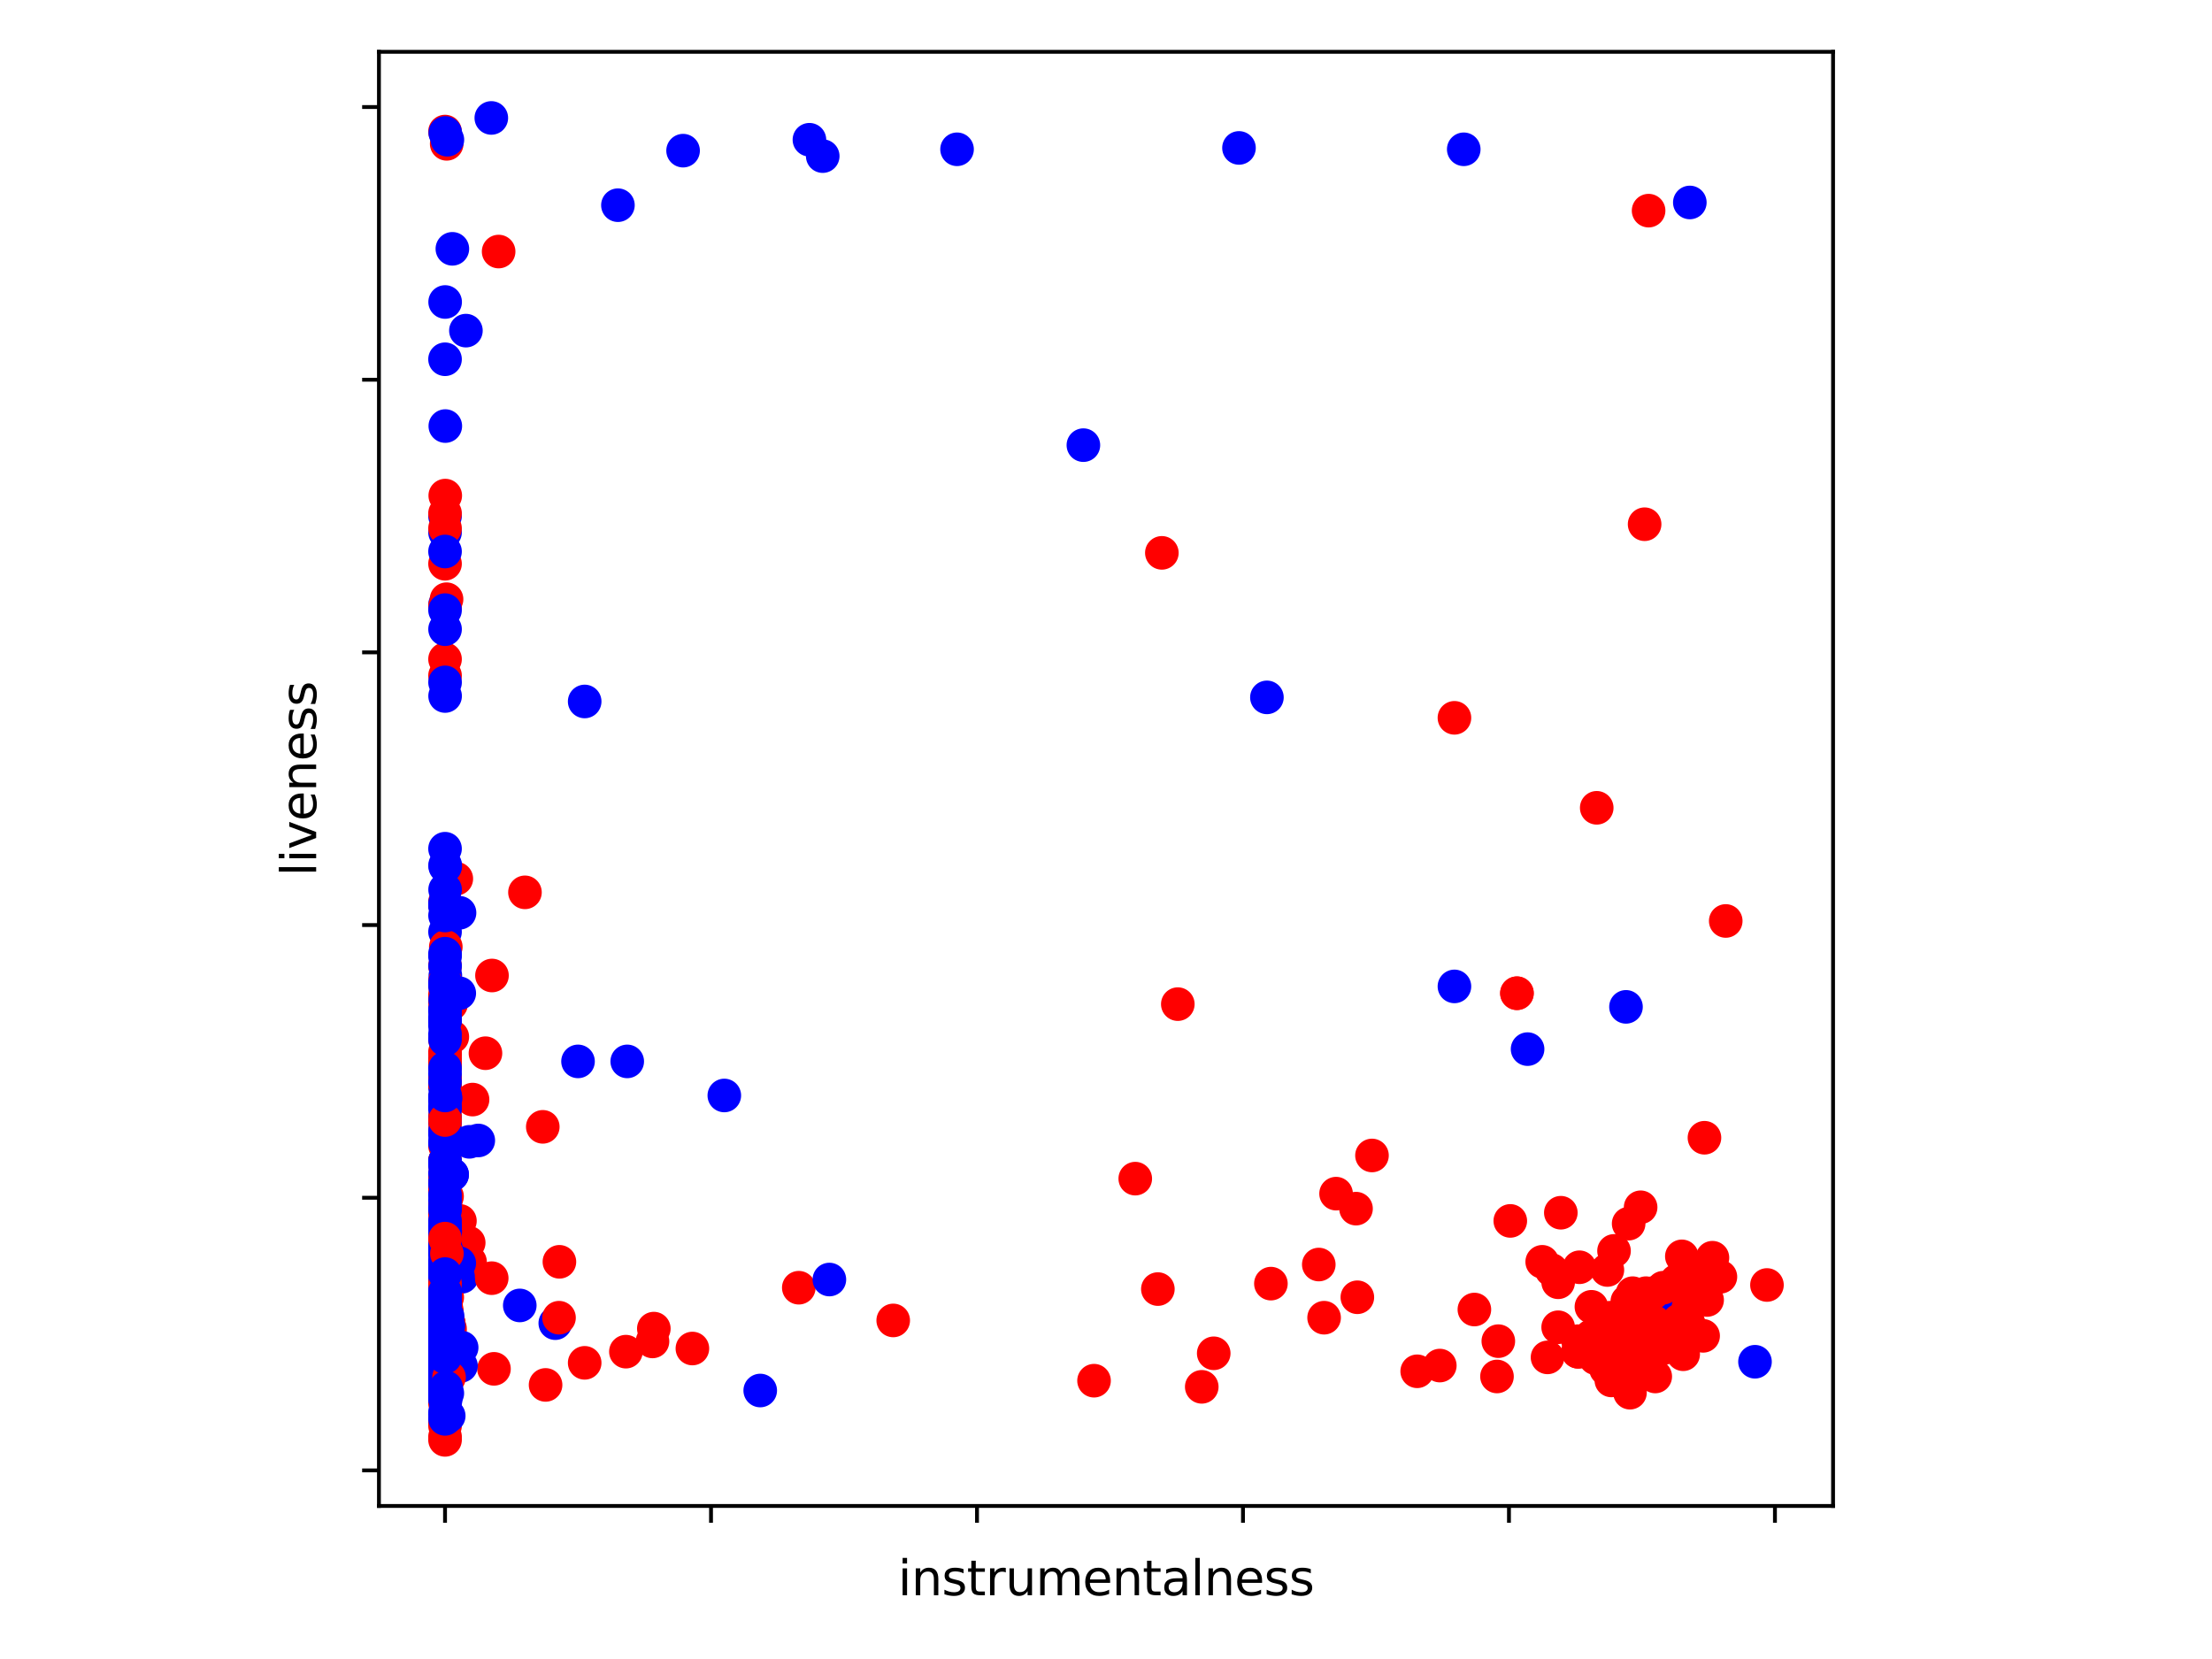 <?xml version="1.0" encoding="utf-8" standalone="no"?>
<!DOCTYPE svg PUBLIC "-//W3C//DTD SVG 1.1//EN"
  "http://www.w3.org/Graphics/SVG/1.1/DTD/svg11.dtd">
<svg xmlns:xlink="http://www.w3.org/1999/xlink" width="460.8pt" height="345.6pt" viewBox="0 0 460.8 345.6" xmlns="http://www.w3.org/2000/svg" version="1.1">
 <defs>
  <style type="text/css">*{stroke-linejoin: round; stroke-linecap: butt}</style>
 </defs>
 <g id="figure_1">
  <g id="patch_1">
   <path d="M 0 345.6 
L 460.8 345.6 
L 460.8 0 
L 0 0 
z
" style="fill: #ffffff"/>
  </g>
  <g id="axes_1">
   <g id="patch_2">
    <path d="M 78.94 313.72 
L 381.86 313.72 
L 381.86 10.8 
L 78.94 10.8 
z
" style="fill: #ffffff"/>
   </g>
   <g id="PathCollection_1">
    <defs>
     <path id="C0_0_554358a13f" d="M 0 3 
C 0.796 3 1.559 2.684 2.121 2.121 
C 2.684 1.559 3 0.796 3 -0 
C 3 -0.796 2.684 -1.559 2.121 -2.121 
C 1.559 -2.684 0.796 -3 0 -3 
C -0.796 -3 -1.559 -2.684 -2.121 -2.121 
C -2.684 -1.559 -3 -0.796 -3 0 
C -3 0.796 -2.684 1.559 -2.121 2.121 
C -1.559 2.684 -0.796 3 0 3 
z
"/>
    </defs>
    <g clip-path="url(#pda73871ebc)">
     <use xlink:href="#C0_0_554358a13f" x="92.709" y="201.227" style="fill: #ff0000; stroke: #ff0000"/>
    </g>
    <g clip-path="url(#pda73871ebc)">
     <use xlink:href="#C0_0_554358a13f" x="92.709" y="228.777" style="fill: #ff0000; stroke: #ff0000"/>
    </g>
    <g clip-path="url(#pda73871ebc)">
     <use xlink:href="#C0_0_554358a13f" x="92.71" y="269.391" style="fill: #ff0000; stroke: #ff0000"/>
    </g>
    <g clip-path="url(#pda73871ebc)">
     <use xlink:href="#C0_0_554358a13f" x="92.709" y="248.374" style="fill: #0000ff; stroke: #0000ff"/>
    </g>
    <g clip-path="url(#pda73871ebc)">
     <use xlink:href="#C0_0_554358a13f" x="92.711" y="252.066" style="fill: #ff0000; stroke: #ff0000"/>
    </g>
    <g clip-path="url(#pda73871ebc)">
     <use xlink:href="#C0_0_554358a13f" x="92.709" y="256.326" style="fill: #ff0000; stroke: #ff0000"/>
    </g>
    <g clip-path="url(#pda73871ebc)">
     <use xlink:href="#C0_0_554358a13f" x="92.71" y="224.8" style="fill: #ff0000; stroke: #ff0000"/>
    </g>
    <g clip-path="url(#pda73871ebc)">
     <use xlink:href="#C0_0_554358a13f" x="92.721" y="277.059" style="fill: #0000ff; stroke: #0000ff"/>
    </g>
    <g clip-path="url(#pda73871ebc)">
     <use xlink:href="#C0_0_554358a13f" x="307.141" y="272.799" style="fill: #ff0000; stroke: #ff0000"/>
    </g>
    <g clip-path="url(#pda73871ebc)">
     <use xlink:href="#C0_0_554358a13f" x="92.709" y="220.824" style="fill: #0000ff; stroke: #0000ff"/>
    </g>
    <g clip-path="url(#pda73871ebc)">
     <use xlink:href="#C0_0_554358a13f" x="92.709" y="269.107" style="fill: #ff0000; stroke: #ff0000"/>
    </g>
    <g clip-path="url(#pda73871ebc)">
     <use xlink:href="#C0_0_554358a13f" x="92.711" y="284.756" style="fill: #0000ff; stroke: #0000ff"/>
    </g>
    <g clip-path="url(#pda73871ebc)">
     <use xlink:href="#C0_0_554358a13f" x="92.709" y="278.508" style="fill: #0000ff; stroke: #0000ff"/>
    </g>
    <g clip-path="url(#pda73871ebc)">
     <use xlink:href="#C0_0_554358a13f" x="92.709" y="194.127" style="fill: #0000ff; stroke: #0000ff"/>
    </g>
    <g clip-path="url(#pda73871ebc)">
     <use xlink:href="#C0_0_554358a13f" x="92.709" y="229.345" style="fill: #0000ff; stroke: #0000ff"/>
    </g>
    <g clip-path="url(#pda73871ebc)">
     <use xlink:href="#C0_0_554358a13f" x="92.71" y="282.001" style="fill: #0000ff; stroke: #0000ff"/>
    </g>
    <g clip-path="url(#pda73871ebc)">
     <use xlink:href="#C0_0_554358a13f" x="92.712" y="280.467" style="fill: #ff0000; stroke: #ff0000"/>
    </g>
    <g clip-path="url(#pda73871ebc)">
     <use xlink:href="#C0_0_554358a13f" x="92.709" y="265.699" style="fill: #0000ff; stroke: #0000ff"/>
    </g>
    <g clip-path="url(#pda73871ebc)">
     <use xlink:href="#C0_0_554358a13f" x="92.711" y="272.231" style="fill: #ff0000; stroke: #ff0000"/>
    </g>
    <g clip-path="url(#pda73871ebc)">
     <use xlink:href="#C0_0_554358a13f" x="92.709" y="242.693" style="fill: #ff0000; stroke: #ff0000"/>
    </g>
    <g clip-path="url(#pda73871ebc)">
     <use xlink:href="#C0_0_554358a13f" x="92.745" y="245.249" style="fill: #0000ff; stroke: #0000ff"/>
    </g>
    <g clip-path="url(#pda73871ebc)">
     <use xlink:href="#C0_0_554358a13f" x="92.709" y="269.107" style="fill: #ff0000; stroke: #ff0000"/>
    </g>
    <g clip-path="url(#pda73871ebc)">
     <use xlink:href="#C0_0_554358a13f" x="93.959" y="209.179" style="fill: #ff0000; stroke: #ff0000"/>
    </g>
    <g clip-path="url(#pda73871ebc)">
     <use xlink:href="#C0_0_554358a13f" x="92.787" y="210.6" style="fill: #ff0000; stroke: #ff0000"/>
    </g>
    <g clip-path="url(#pda73871ebc)">
     <use xlink:href="#C0_0_554358a13f" x="92.709" y="272.231" style="fill: #ff0000; stroke: #ff0000"/>
    </g>
    <g clip-path="url(#pda73871ebc)">
     <use xlink:href="#C0_0_554358a13f" x="92.738" y="266.267" style="fill: #ff0000; stroke: #ff0000"/>
    </g>
    <g clip-path="url(#pda73871ebc)">
     <use xlink:href="#C0_0_554358a13f" x="92.709" y="258.882" style="fill: #ff0000; stroke: #ff0000"/>
    </g>
    <g clip-path="url(#pda73871ebc)">
     <use xlink:href="#C0_0_554358a13f" x="93.166" y="270.243" style="fill: #ff0000; stroke: #ff0000"/>
    </g>
    <g clip-path="url(#pda73871ebc)">
     <use xlink:href="#C0_0_554358a13f" x="92.765" y="284.841" style="fill: #ff0000; stroke: #ff0000"/>
    </g>
    <g clip-path="url(#pda73871ebc)">
     <use xlink:href="#C0_0_554358a13f" x="93.693" y="277.343" style="fill: #ff0000; stroke: #ff0000"/>
    </g>
    <g clip-path="url(#pda73871ebc)">
     <use xlink:href="#C0_0_554358a13f" x="92.91" y="275.355" style="fill: #ff0000; stroke: #ff0000"/>
    </g>
    <g clip-path="url(#pda73871ebc)">
     <use xlink:href="#C0_0_554358a13f" x="92.735" y="252.918" style="fill: #ff0000; stroke: #ff0000"/>
    </g>
    <g clip-path="url(#pda73871ebc)">
     <use xlink:href="#C0_0_554358a13f" x="92.713" y="226.22" style="fill: #0000ff; stroke: #0000ff"/>
    </g>
    <g clip-path="url(#pda73871ebc)">
     <use xlink:href="#C0_0_554358a13f" x="314.621" y="254.338" style="fill: #ff0000; stroke: #ff0000"/>
    </g>
    <g clip-path="url(#pda73871ebc)">
     <use xlink:href="#C0_0_554358a13f" x="92.709" y="280.666" style="fill: #0000ff; stroke: #0000ff"/>
    </g>
    <g clip-path="url(#pda73871ebc)">
     <use xlink:href="#C0_0_554358a13f" x="92.709" y="246.101" style="fill: #0000ff; stroke: #0000ff"/>
    </g>
    <g clip-path="url(#pda73871ebc)">
     <use xlink:href="#C0_0_554358a13f" x="92.715" y="285.04" style="fill: #0000ff; stroke: #0000ff"/>
    </g>
    <g clip-path="url(#pda73871ebc)">
     <use xlink:href="#C0_0_554358a13f" x="92.709" y="221.392" style="fill: #0000ff; stroke: #0000ff"/>
    </g>
    <g clip-path="url(#pda73871ebc)">
     <use xlink:href="#C0_0_554358a13f" x="92.709" y="221.392" style="fill: #0000ff; stroke: #0000ff"/>
    </g>
    <g clip-path="url(#pda73871ebc)">
     <use xlink:href="#C0_0_554358a13f" x="92.709" y="188.446" style="fill: #0000ff; stroke: #0000ff"/>
    </g>
    <g clip-path="url(#pda73871ebc)">
     <use xlink:href="#C0_0_554358a13f" x="92.709" y="117.442" style="fill: #ff0000; stroke: #ff0000"/>
    </g>
    <g clip-path="url(#pda73871ebc)">
     <use xlink:href="#C0_0_554358a13f" x="92.709" y="107.502" style="fill: #0000ff; stroke: #0000ff"/>
    </g>
    <g clip-path="url(#pda73871ebc)">
     <use xlink:href="#C0_0_554358a13f" x="92.709" y="294.611" style="fill: #0000ff; stroke: #0000ff"/>
    </g>
    <g clip-path="url(#pda73871ebc)">
     <use xlink:href="#C0_0_554358a13f" x="92.709" y="275.923" style="fill: #0000ff; stroke: #0000ff"/>
    </g>
    <g clip-path="url(#pda73871ebc)">
     <use xlink:href="#C0_0_554358a13f" x="92.709" y="275.923" style="fill: #0000ff; stroke: #0000ff"/>
    </g>
    <g clip-path="url(#pda73871ebc)">
     <use xlink:href="#C0_0_554358a13f" x="92.72" y="226.504" style="fill: #0000ff; stroke: #0000ff"/>
    </g>
    <g clip-path="url(#pda73871ebc)">
     <use xlink:href="#C0_0_554358a13f" x="92.709" y="276.491" style="fill: #ff0000; stroke: #ff0000"/>
    </g>
    <g clip-path="url(#pda73871ebc)">
     <use xlink:href="#C0_0_554358a13f" x="92.709" y="283.137" style="fill: #ff0000; stroke: #ff0000"/>
    </g>
    <g clip-path="url(#pda73871ebc)">
     <use xlink:href="#C0_0_554358a13f" x="92.709" y="208.611" style="fill: #ff0000; stroke: #ff0000"/>
    </g>
    <g clip-path="url(#pda73871ebc)">
     <use xlink:href="#C0_0_554358a13f" x="92.71" y="295.861" style="fill: #0000ff; stroke: #0000ff"/>
    </g>
    <g clip-path="url(#pda73871ebc)">
     <use xlink:href="#C0_0_554358a13f" x="92.735" y="294.185" style="fill: #0000ff; stroke: #0000ff"/>
    </g>
    <g clip-path="url(#pda73871ebc)">
     <use xlink:href="#C0_0_554358a13f" x="92.709" y="283.961" style="fill: #ff0000; stroke: #ff0000"/>
    </g>
    <g clip-path="url(#pda73871ebc)">
     <use xlink:href="#C0_0_554358a13f" x="92.709" y="213.724" style="fill: #0000ff; stroke: #0000ff"/>
    </g>
    <g clip-path="url(#pda73871ebc)">
     <use xlink:href="#C0_0_554358a13f" x="92.709" y="275.923" style="fill: #0000ff; stroke: #0000ff"/>
    </g>
    <g clip-path="url(#pda73871ebc)">
     <use xlink:href="#C0_0_554358a13f" x="345.927" y="272.515" style="fill: #0000ff; stroke: #0000ff"/>
    </g>
    <g clip-path="url(#pda73871ebc)">
     <use xlink:href="#C0_0_554358a13f" x="92.709" y="273.367" style="fill: #0000ff; stroke: #0000ff"/>
    </g>
    <g clip-path="url(#pda73871ebc)">
     <use xlink:href="#C0_0_554358a13f" x="92.747" y="277.059" style="fill: #ff0000; stroke: #ff0000"/>
    </g>
    <g clip-path="url(#pda73871ebc)">
     <use xlink:href="#C0_0_554358a13f" x="92.722" y="282.796" style="fill: #0000ff; stroke: #0000ff"/>
    </g>
    <g clip-path="url(#pda73871ebc)">
     <use xlink:href="#C0_0_554358a13f" x="93.745" y="276.775" style="fill: #ff0000; stroke: #ff0000"/>
    </g>
    <g clip-path="url(#pda73871ebc)">
     <use xlink:href="#C0_0_554358a13f" x="92.71" y="266.835" style="fill: #0000ff; stroke: #0000ff"/>
    </g>
    <g clip-path="url(#pda73871ebc)">
     <use xlink:href="#C0_0_554358a13f" x="92.709" y="281.064" style="fill: #0000ff; stroke: #0000ff"/>
    </g>
    <g clip-path="url(#pda73871ebc)">
     <use xlink:href="#C0_0_554358a13f" x="92.709" y="286.773" style="fill: #0000ff; stroke: #0000ff"/>
    </g>
    <g clip-path="url(#pda73871ebc)">
     <use xlink:href="#C0_0_554358a13f" x="92.709" y="272.231" style="fill: #0000ff; stroke: #0000ff"/>
    </g>
    <g clip-path="url(#pda73871ebc)">
     <use xlink:href="#C0_0_554358a13f" x="92.709" y="276.775" style="fill: #0000ff; stroke: #0000ff"/>
    </g>
    <g clip-path="url(#pda73871ebc)">
     <use xlink:href="#C0_0_554358a13f" x="92.709" y="271.947" style="fill: #0000ff; stroke: #0000ff"/>
    </g>
    <g clip-path="url(#pda73871ebc)">
     <use xlink:href="#C0_0_554358a13f" x="92.709" y="278.621" style="fill: #ff0000; stroke: #ff0000"/>
    </g>
    <g clip-path="url(#pda73871ebc)">
     <use xlink:href="#C0_0_554358a13f" x="92.709" y="250.93" style="fill: #ff0000; stroke: #ff0000"/>
    </g>
    <g clip-path="url(#pda73871ebc)">
     <use xlink:href="#C0_0_554358a13f" x="93.188" y="268.255" style="fill: #ff0000; stroke: #ff0000"/>
    </g>
    <g clip-path="url(#pda73871ebc)">
     <use xlink:href="#C0_0_554358a13f" x="92.709" y="110.91" style="fill: #0000ff; stroke: #0000ff"/>
    </g>
    <g clip-path="url(#pda73871ebc)">
     <use xlink:href="#C0_0_554358a13f" x="92.709" y="266.835" style="fill: #ff0000; stroke: #ff0000"/>
    </g>
    <g clip-path="url(#pda73871ebc)">
     <use xlink:href="#C0_0_554358a13f" x="92.709" y="225.652" style="fill: #ff0000; stroke: #ff0000"/>
    </g>
    <g clip-path="url(#pda73871ebc)">
     <use xlink:href="#C0_0_554358a13f" x="92.711" y="244.681" style="fill: #ff0000; stroke: #ff0000"/>
    </g>
    <g clip-path="url(#pda73871ebc)">
     <use xlink:href="#C0_0_554358a13f" x="92.709" y="216.564" style="fill: #ff0000; stroke: #ff0000"/>
    </g>
    <g clip-path="url(#pda73871ebc)">
     <use xlink:href="#C0_0_554358a13f" x="92.709" y="258.314" style="fill: #ff0000; stroke: #ff0000"/>
    </g>
    <g clip-path="url(#pda73871ebc)">
     <use xlink:href="#C0_0_554358a13f" x="92.711" y="221.676" style="fill: #ff0000; stroke: #ff0000"/>
    </g>
    <g clip-path="url(#pda73871ebc)">
     <use xlink:href="#C0_0_554358a13f" x="92.84" y="275.639" style="fill: #0000ff; stroke: #0000ff"/>
    </g>
    <g clip-path="url(#pda73871ebc)">
     <use xlink:href="#C0_0_554358a13f" x="92.714" y="275.071" style="fill: #ff0000; stroke: #ff0000"/>
    </g>
    <g clip-path="url(#pda73871ebc)">
     <use xlink:href="#C0_0_554358a13f" x="95.812" y="254.338" style="fill: #ff0000; stroke: #ff0000"/>
    </g>
    <g clip-path="url(#pda73871ebc)">
     <use xlink:href="#C0_0_554358a13f" x="96.2" y="265.983" style="fill: #0000ff; stroke: #0000ff"/>
    </g>
    <g clip-path="url(#pda73871ebc)">
     <use xlink:href="#C0_0_554358a13f" x="282.761" y="270.243" style="fill: #ff0000; stroke: #ff0000"/>
    </g>
    <g clip-path="url(#pda73871ebc)">
     <use xlink:href="#C0_0_554358a13f" x="92.709" y="246.67" style="fill: #0000ff; stroke: #0000ff"/>
    </g>
    <g clip-path="url(#pda73871ebc)">
     <use xlink:href="#C0_0_554358a13f" x="92.709" y="266.835" style="fill: #0000ff; stroke: #0000ff"/>
    </g>
    <g clip-path="url(#pda73871ebc)">
     <use xlink:href="#C0_0_554358a13f" x="92.88" y="269.107" style="fill: #0000ff; stroke: #0000ff"/>
    </g>
    <g clip-path="url(#pda73871ebc)">
     <use xlink:href="#C0_0_554358a13f" x="92.774" y="203.215" style="fill: #0000ff; stroke: #0000ff"/>
    </g>
    <g clip-path="url(#pda73871ebc)">
     <use xlink:href="#C0_0_554358a13f" x="92.709" y="233.037" style="fill: #ff0000; stroke: #ff0000"/>
    </g>
    <g clip-path="url(#pda73871ebc)">
     <use xlink:href="#C0_0_554358a13f" x="92.709" y="288.221" style="fill: #ff0000; stroke: #ff0000"/>
    </g>
    <g clip-path="url(#pda73871ebc)">
     <use xlink:href="#C0_0_554358a13f" x="365.598" y="283.677" style="fill: #0000ff; stroke: #0000ff"/>
    </g>
    <g clip-path="url(#pda73871ebc)">
     <use xlink:href="#C0_0_554358a13f" x="92.715" y="284.87" style="fill: #0000ff; stroke: #0000ff"/>
    </g>
    <g clip-path="url(#pda73871ebc)">
     <use xlink:href="#C0_0_554358a13f" x="92.718" y="278.394" style="fill: #0000ff; stroke: #0000ff"/>
    </g>
    <g clip-path="url(#pda73871ebc)">
     <use xlink:href="#C0_0_554358a13f" x="92.727" y="268.823" style="fill: #ff0000; stroke: #ff0000"/>
    </g>
    <g clip-path="url(#pda73871ebc)">
     <use xlink:href="#C0_0_554358a13f" x="92.709" y="106.934" style="fill: #ff0000; stroke: #ff0000"/>
    </g>
    <g clip-path="url(#pda73871ebc)">
     <use xlink:href="#C0_0_554358a13f" x="92.709" y="287" style="fill: #0000ff; stroke: #0000ff"/>
    </g>
    <g clip-path="url(#pda73871ebc)">
     <use xlink:href="#C0_0_554358a13f" x="92.709" y="272.515" style="fill: #0000ff; stroke: #0000ff"/>
    </g>
    <g clip-path="url(#pda73871ebc)">
     <use xlink:href="#C0_0_554358a13f" x="92.825" y="249.226" style="fill: #ff0000; stroke: #ff0000"/>
    </g>
    <g clip-path="url(#pda73871ebc)">
     <use xlink:href="#C0_0_554358a13f" x="92.709" y="125.963" style="fill: #0000ff; stroke: #0000ff"/>
    </g>
    <g clip-path="url(#pda73871ebc)">
     <use xlink:href="#C0_0_554358a13f" x="93.773" y="284.955" style="fill: #ff0000; stroke: #ff0000"/>
    </g>
    <g clip-path="url(#pda73871ebc)">
     <use xlink:href="#C0_0_554358a13f" x="92.712" y="276.775" style="fill: #ff0000; stroke: #ff0000"/>
    </g>
    <g clip-path="url(#pda73871ebc)">
     <use xlink:href="#C0_0_554358a13f" x="116.535" y="262.858" style="fill: #ff0000; stroke: #ff0000"/>
    </g>
    <g clip-path="url(#pda73871ebc)">
     <use xlink:href="#C0_0_554358a13f" x="93.468" y="275.639" style="fill: #ff0000; stroke: #ff0000"/>
    </g>
    <g clip-path="url(#pda73871ebc)">
     <use xlink:href="#C0_0_554358a13f" x="92.765" y="284.841" style="fill: #ff0000; stroke: #ff0000"/>
    </g>
    <g clip-path="url(#pda73871ebc)">
     <use xlink:href="#C0_0_554358a13f" x="250.347" y="288.903" style="fill: #ff0000; stroke: #ff0000"/>
    </g>
    <g clip-path="url(#pda73871ebc)">
     <use xlink:href="#C0_0_554358a13f" x="92.719" y="281.007" style="fill: #ff0000; stroke: #ff0000"/>
    </g>
    <g clip-path="url(#pda73871ebc)">
     <use xlink:href="#C0_0_554358a13f" x="92.714" y="272.515" style="fill: #ff0000; stroke: #ff0000"/>
    </g>
    <g clip-path="url(#pda73871ebc)">
     <use xlink:href="#C0_0_554358a13f" x="92.711" y="208.043" style="fill: #ff0000; stroke: #ff0000"/>
    </g>
    <g clip-path="url(#pda73871ebc)">
     <use xlink:href="#C0_0_554358a13f" x="245.36" y="209.179" style="fill: #ff0000; stroke: #ff0000"/>
    </g>
    <g clip-path="url(#pda73871ebc)">
     <use xlink:href="#C0_0_554358a13f" x="93.468" y="275.639" style="fill: #ff0000; stroke: #ff0000"/>
    </g>
    <g clip-path="url(#pda73871ebc)">
     <use xlink:href="#C0_0_554358a13f" x="93.091" y="273.083" style="fill: #ff0000; stroke: #ff0000"/>
    </g>
    <g clip-path="url(#pda73871ebc)">
     <use xlink:href="#C0_0_554358a13f" x="92.765" y="284.841" style="fill: #ff0000; stroke: #ff0000"/>
    </g>
    <g clip-path="url(#pda73871ebc)">
     <use xlink:href="#C0_0_554358a13f" x="113.654" y="288.505" style="fill: #ff0000; stroke: #ff0000"/>
    </g>
    <g clip-path="url(#pda73871ebc)">
     <use xlink:href="#C0_0_554358a13f" x="92.93" y="271.947" style="fill: #ff0000; stroke: #ff0000"/>
    </g>
    <g clip-path="url(#pda73871ebc)">
     <use xlink:href="#C0_0_554358a13f" x="92.709" y="222.244" style="fill: #ff0000; stroke: #ff0000"/>
    </g>
    <g clip-path="url(#pda73871ebc)">
     <use xlink:href="#C0_0_554358a13f" x="92.71" y="252.634" style="fill: #ff0000; stroke: #ff0000"/>
    </g>
    <g clip-path="url(#pda73871ebc)">
     <use xlink:href="#C0_0_554358a13f" x="92.712" y="280.325" style="fill: #ff0000; stroke: #ff0000"/>
    </g>
    <g clip-path="url(#pda73871ebc)">
     <use xlink:href="#C0_0_554358a13f" x="92.709" y="277.627" style="fill: #ff0000; stroke: #ff0000"/>
    </g>
    <g clip-path="url(#pda73871ebc)">
     <use xlink:href="#C0_0_554358a13f" x="92.713" y="204.919" style="fill: #ff0000; stroke: #ff0000"/>
    </g>
    <g clip-path="url(#pda73871ebc)">
     <use xlink:href="#C0_0_554358a13f" x="97.64" y="258.882" style="fill: #ff0000; stroke: #ff0000"/>
    </g>
    <g clip-path="url(#pda73871ebc)">
     <use xlink:href="#C0_0_554358a13f" x="92.709" y="241.841" style="fill: #ff0000; stroke: #ff0000"/>
    </g>
    <g clip-path="url(#pda73871ebc)">
     <use xlink:href="#C0_0_554358a13f" x="92.709" y="272.799" style="fill: #ff0000; stroke: #ff0000"/>
    </g>
    <g clip-path="url(#pda73871ebc)">
     <use xlink:href="#C0_0_554358a13f" x="92.709" y="271.379" style="fill: #ff0000; stroke: #ff0000"/>
    </g>
    <g clip-path="url(#pda73871ebc)">
     <use xlink:href="#C0_0_554358a13f" x="92.709" y="282.342" style="fill: #ff0000; stroke: #ff0000"/>
    </g>
    <g clip-path="url(#pda73871ebc)">
     <use xlink:href="#C0_0_554358a13f" x="92.709" y="287.142" style="fill: #ff0000; stroke: #ff0000"/>
    </g>
    <g clip-path="url(#pda73871ebc)">
     <use xlink:href="#C0_0_554358a13f" x="92.709" y="284.614" style="fill: #ff0000; stroke: #ff0000"/>
    </g>
    <g clip-path="url(#pda73871ebc)">
     <use xlink:href="#C0_0_554358a13f" x="92.711" y="273.935" style="fill: #ff0000; stroke: #ff0000"/>
    </g>
    <g clip-path="url(#pda73871ebc)">
     <use xlink:href="#C0_0_554358a13f" x="92.709" y="287.142" style="fill: #ff0000; stroke: #ff0000"/>
    </g>
    <g clip-path="url(#pda73871ebc)">
     <use xlink:href="#C0_0_554358a13f" x="92.71" y="296.031" style="fill: #ff0000; stroke: #ff0000"/>
    </g>
    <g clip-path="url(#pda73871ebc)">
     <use xlink:href="#C0_0_554358a13f" x="92.709" y="257.178" style="fill: #ff0000; stroke: #ff0000"/>
    </g>
    <g clip-path="url(#pda73871ebc)">
     <use xlink:href="#C0_0_554358a13f" x="92.71" y="137.323" style="fill: #ff0000; stroke: #ff0000"/>
    </g>
    <g clip-path="url(#pda73871ebc)">
     <use xlink:href="#C0_0_554358a13f" x="101.131" y="219.404" style="fill: #ff0000; stroke: #ff0000"/>
    </g>
    <g clip-path="url(#pda73871ebc)">
     <use xlink:href="#C0_0_554358a13f" x="92.71" y="219.12" style="fill: #ff0000; stroke: #ff0000"/>
    </g>
    <g clip-path="url(#pda73871ebc)">
     <use xlink:href="#C0_0_554358a13f" x="92.709" y="207.191" style="fill: #ff0000; stroke: #ff0000"/>
    </g>
    <g clip-path="url(#pda73871ebc)">
     <use xlink:href="#C0_0_554358a13f" x="92.728" y="265.983" style="fill: #ff0000; stroke: #ff0000"/>
    </g>
    <g clip-path="url(#pda73871ebc)">
     <use xlink:href="#C0_0_554358a13f" x="92.752" y="208.327" style="fill: #ff0000; stroke: #ff0000"/>
    </g>
    <g clip-path="url(#pda73871ebc)">
     <use xlink:href="#C0_0_554358a13f" x="92.709" y="292.311" style="fill: #ff0000; stroke: #ff0000"/>
    </g>
    <g clip-path="url(#pda73871ebc)">
     <use xlink:href="#C0_0_554358a13f" x="92.709" y="279.019" style="fill: #ff0000; stroke: #ff0000"/>
    </g>
    <g clip-path="url(#pda73871ebc)">
     <use xlink:href="#C0_0_554358a13f" x="92.709" y="288.136" style="fill: #ff0000; stroke: #ff0000"/>
    </g>
    <g clip-path="url(#pda73871ebc)">
     <use xlink:href="#C0_0_554358a13f" x="92.724" y="273.083" style="fill: #ff0000; stroke: #ff0000"/>
    </g>
    <g clip-path="url(#pda73871ebc)">
     <use xlink:href="#C0_0_554358a13f" x="92.755" y="103.241" style="fill: #ff0000; stroke: #ff0000"/>
    </g>
    <g clip-path="url(#pda73871ebc)">
     <use xlink:href="#C0_0_554358a13f" x="92.709" y="289.556" style="fill: #ff0000; stroke: #ff0000"/>
    </g>
    <g clip-path="url(#pda73871ebc)">
     <use xlink:href="#C0_0_554358a13f" x="93.055" y="29.965" style="fill: #ff0000; stroke: #ff0000"/>
    </g>
    <g clip-path="url(#pda73871ebc)">
     <use xlink:href="#C0_0_554358a13f" x="92.709" y="225.936" style="fill: #ff0000; stroke: #ff0000"/>
    </g>
    <g clip-path="url(#pda73871ebc)">
     <use xlink:href="#C0_0_554358a13f" x="92.709" y="204.351" style="fill: #ff0000; stroke: #ff0000"/>
    </g>
    <g clip-path="url(#pda73871ebc)">
     <use xlink:href="#C0_0_554358a13f" x="92.709" y="126.247" style="fill: #ff0000; stroke: #ff0000"/>
    </g>
    <g clip-path="url(#pda73871ebc)">
     <use xlink:href="#C0_0_554358a13f" x="92.709" y="210.031" style="fill: #ff0000; stroke: #ff0000"/>
    </g>
    <g clip-path="url(#pda73871ebc)">
     <use xlink:href="#C0_0_554358a13f" x="92.71" y="280.865" style="fill: #ff0000; stroke: #ff0000"/>
    </g>
    <g clip-path="url(#pda73871ebc)">
     <use xlink:href="#C0_0_554358a13f" x="92.709" y="232.469" style="fill: #ff0000; stroke: #ff0000"/>
    </g>
    <g clip-path="url(#pda73871ebc)">
     <use xlink:href="#C0_0_554358a13f" x="92.709" y="267.971" style="fill: #ff0000; stroke: #ff0000"/>
    </g>
    <g clip-path="url(#pda73871ebc)">
     <use xlink:href="#C0_0_554358a13f" x="92.709" y="241.841" style="fill: #ff0000; stroke: #ff0000"/>
    </g>
    <g clip-path="url(#pda73871ebc)">
     <use xlink:href="#C0_0_554358a13f" x="92.709" y="297.026" style="fill: #ff0000; stroke: #ff0000"/>
    </g>
    <g clip-path="url(#pda73871ebc)">
     <use xlink:href="#C0_0_554358a13f" x="92.714" y="254.338" style="fill: #ff0000; stroke: #ff0000"/>
    </g>
    <g clip-path="url(#pda73871ebc)">
     <use xlink:href="#C0_0_554358a13f" x="93.344" y="265.131" style="fill: #ff0000; stroke: #ff0000"/>
    </g>
    <g clip-path="url(#pda73871ebc)">
     <use xlink:href="#C0_0_554358a13f" x="92.729" y="235.593" style="fill: #ff0000; stroke: #ff0000"/>
    </g>
    <g clip-path="url(#pda73871ebc)">
     <use xlink:href="#C0_0_554358a13f" x="93.025" y="124.827" style="fill: #ff0000; stroke: #ff0000"/>
    </g>
    <g clip-path="url(#pda73871ebc)">
     <use xlink:href="#C0_0_554358a13f" x="109.359" y="185.89" style="fill: #ff0000; stroke: #ff0000"/>
    </g>
    <g clip-path="url(#pda73871ebc)">
     <use xlink:href="#C0_0_554358a13f" x="98.444" y="229.061" style="fill: #ff0000; stroke: #ff0000"/>
    </g>
    <g clip-path="url(#pda73871ebc)">
     <use xlink:href="#C0_0_554358a13f" x="92.712" y="205.203" style="fill: #ff0000; stroke: #ff0000"/>
    </g>
    <g clip-path="url(#pda73871ebc)">
     <use xlink:href="#C0_0_554358a13f" x="121.799" y="283.904" style="fill: #ff0000; stroke: #ff0000"/>
    </g>
    <g clip-path="url(#pda73871ebc)">
     <use xlink:href="#C0_0_554358a13f" x="92.869" y="197.251" style="fill: #ff0000; stroke: #ff0000"/>
    </g>
    <g clip-path="url(#pda73871ebc)">
     <use xlink:href="#C0_0_554358a13f" x="92.71" y="299.298" style="fill: #ff0000; stroke: #ff0000"/>
    </g>
    <g clip-path="url(#pda73871ebc)">
     <use xlink:href="#C0_0_554358a13f" x="92.71" y="271.663" style="fill: #ff0000; stroke: #ff0000"/>
    </g>
    <g clip-path="url(#pda73871ebc)">
     <use xlink:href="#C0_0_554358a13f" x="92.712" y="224.516" style="fill: #ff0000; stroke: #ff0000"/>
    </g>
    <g clip-path="url(#pda73871ebc)">
     <use xlink:href="#C0_0_554358a13f" x="93.13" y="249.226" style="fill: #ff0000; stroke: #ff0000"/>
    </g>
    <g clip-path="url(#pda73871ebc)">
     <use xlink:href="#C0_0_554358a13f" x="92.71" y="271.947" style="fill: #ff0000; stroke: #ff0000"/>
    </g>
    <g clip-path="url(#pda73871ebc)">
     <use xlink:href="#C0_0_554358a13f" x="92.723" y="247.806" style="fill: #ff0000; stroke: #ff0000"/>
    </g>
    <g clip-path="url(#pda73871ebc)">
     <use xlink:href="#C0_0_554358a13f" x="344.265" y="278.479" style="fill: #ff0000; stroke: #ff0000"/>
    </g>
    <g clip-path="url(#pda73871ebc)">
     <use xlink:href="#C0_0_554358a13f" x="345.096" y="278.991" style="fill: #ff0000; stroke: #ff0000"/>
    </g>
    <g clip-path="url(#pda73871ebc)">
     <use xlink:href="#C0_0_554358a13f" x="355.624" y="270.811" style="fill: #ff0000; stroke: #ff0000"/>
    </g>
    <g clip-path="url(#pda73871ebc)">
     <use xlink:href="#C0_0_554358a13f" x="339.278" y="289.244" style="fill: #ff0000; stroke: #ff0000"/>
    </g>
    <g clip-path="url(#pda73871ebc)">
     <use xlink:href="#C0_0_554358a13f" x="285.809" y="240.705" style="fill: #ff0000; stroke: #ff0000"/>
    </g>
    <g clip-path="url(#pda73871ebc)">
     <use xlink:href="#C0_0_554358a13f" x="342.88" y="276.207" style="fill: #ff0000; stroke: #ff0000"/>
    </g>
    <g clip-path="url(#pda73871ebc)">
     <use xlink:href="#C0_0_554358a13f" x="321.27" y="262.858" style="fill: #ff0000; stroke: #ff0000"/>
    </g>
    <g clip-path="url(#pda73871ebc)">
     <use xlink:href="#C0_0_554358a13f" x="336.231" y="260.586" style="fill: #ff0000; stroke: #ff0000"/>
    </g>
    <g clip-path="url(#pda73871ebc)">
     <use xlink:href="#C0_0_554358a13f" x="340.941" y="271.095" style="fill: #ff0000; stroke: #ff0000"/>
    </g>
    <g clip-path="url(#pda73871ebc)">
     <use xlink:href="#C0_0_554358a13f" x="339.001" y="271.095" style="fill: #ff0000; stroke: #ff0000"/>
    </g>
    <g clip-path="url(#pda73871ebc)">
     <use xlink:href="#C0_0_554358a13f" x="332.906" y="281.603" style="fill: #ff0000; stroke: #ff0000"/>
    </g>
    <g clip-path="url(#pda73871ebc)">
     <use xlink:href="#C0_0_554358a13f" x="334.569" y="285.21" style="fill: #ff0000; stroke: #ff0000"/>
    </g>
    <g clip-path="url(#pda73871ebc)">
     <use xlink:href="#C0_0_554358a13f" x="328.751" y="281.603" style="fill: #ff0000; stroke: #ff0000"/>
    </g>
    <g clip-path="url(#pda73871ebc)">
     <use xlink:href="#C0_0_554358a13f" x="344.265" y="269.391" style="fill: #ff0000; stroke: #ff0000"/>
    </g>
    <g clip-path="url(#pda73871ebc)">
     <use xlink:href="#C0_0_554358a13f" x="337.062" y="286.318" style="fill: #ff0000; stroke: #ff0000"/>
    </g>
    <g clip-path="url(#pda73871ebc)">
     <use xlink:href="#C0_0_554358a13f" x="345.373" y="279.445" style="fill: #ff0000; stroke: #ff0000"/>
    </g>
    <g clip-path="url(#pda73871ebc)">
     <use xlink:href="#C0_0_554358a13f" x="344.542" y="278.337" style="fill: #ff0000; stroke: #ff0000"/>
    </g>
    <g clip-path="url(#pda73871ebc)">
     <use xlink:href="#C0_0_554358a13f" x="332.352" y="282.938" style="fill: #ff0000; stroke: #ff0000"/>
    </g>
    <g clip-path="url(#pda73871ebc)">
     <use xlink:href="#C0_0_554358a13f" x="336.785" y="283.961" style="fill: #ff0000; stroke: #ff0000"/>
    </g>
    <g clip-path="url(#pda73871ebc)">
     <use xlink:href="#C0_0_554358a13f" x="349.806" y="275.071" style="fill: #ff0000; stroke: #ff0000"/>
    </g>
    <g clip-path="url(#pda73871ebc)">
     <use xlink:href="#C0_0_554358a13f" x="354.793" y="278.28" style="fill: #ff0000; stroke: #ff0000"/>
    </g>
    <g clip-path="url(#pda73871ebc)">
     <use xlink:href="#C0_0_554358a13f" x="328.751" y="279.388" style="fill: #ff0000; stroke: #ff0000"/>
    </g>
    <g clip-path="url(#pda73871ebc)">
     <use xlink:href="#C0_0_554358a13f" x="351.745" y="272.231" style="fill: #ff0000; stroke: #ff0000"/>
    </g>
    <g clip-path="url(#pda73871ebc)">
     <use xlink:href="#C0_0_554358a13f" x="342.603" y="280.751" style="fill: #ff0000; stroke: #ff0000"/>
    </g>
    <g clip-path="url(#pda73871ebc)">
     <use xlink:href="#C0_0_554358a13f" x="346.481" y="280.865" style="fill: #ff0000; stroke: #ff0000"/>
    </g>
    <g clip-path="url(#pda73871ebc)">
     <use xlink:href="#C0_0_554358a13f" x="311.851" y="286.744" style="fill: #ff0000; stroke: #ff0000"/>
    </g>
    <g clip-path="url(#pda73871ebc)">
     <use xlink:href="#C0_0_554358a13f" x="335.677" y="287.568" style="fill: #ff0000; stroke: #ff0000"/>
    </g>
    <g clip-path="url(#pda73871ebc)">
     <use xlink:href="#C0_0_554358a13f" x="344.542" y="275.355" style="fill: #ff0000; stroke: #ff0000"/>
    </g>
    <g clip-path="url(#pda73871ebc)">
     <use xlink:href="#C0_0_554358a13f" x="350.637" y="282.115" style="fill: #ff0000; stroke: #ff0000"/>
    </g>
    <g clip-path="url(#pda73871ebc)">
     <use xlink:href="#C0_0_554358a13f" x="349.806" y="275.923" style="fill: #ff0000; stroke: #ff0000"/>
    </g>
    <g clip-path="url(#pda73871ebc)">
     <use xlink:href="#C0_0_554358a13f" x="343.711" y="286.091" style="fill: #ff0000; stroke: #ff0000"/>
    </g>
    <g clip-path="url(#pda73871ebc)">
     <use xlink:href="#C0_0_554358a13f" x="351.745" y="275.639" style="fill: #ff0000; stroke: #ff0000"/>
    </g>
    <g clip-path="url(#pda73871ebc)">
     <use xlink:href="#C0_0_554358a13f" x="341.218" y="277.343" style="fill: #ff0000; stroke: #ff0000"/>
    </g>
    <g clip-path="url(#pda73871ebc)">
     <use xlink:href="#C0_0_554358a13f" x="344.819" y="279.672" style="fill: #ff0000; stroke: #ff0000"/>
    </g>
    <g clip-path="url(#pda73871ebc)">
     <use xlink:href="#C0_0_554358a13f" x="346.481" y="268.255" style="fill: #ff0000; stroke: #ff0000"/>
    </g>
    <g clip-path="url(#pda73871ebc)">
     <use xlink:href="#C0_0_554358a13f" x="334.846" y="264.563" style="fill: #ff0000; stroke: #ff0000"/>
    </g>
    <g clip-path="url(#pda73871ebc)">
     <use xlink:href="#C0_0_554358a13f" x="343.434" y="43.882" style="fill: #ff0000; stroke: #ff0000"/>
    </g>
    <g clip-path="url(#pda73871ebc)">
     <use xlink:href="#C0_0_554358a13f" x="350.914" y="280.24" style="fill: #ff0000; stroke: #ff0000"/>
    </g>
    <g clip-path="url(#pda73871ebc)">
     <use xlink:href="#C0_0_554358a13f" x="342.603" y="109.206" style="fill: #ff0000; stroke: #ff0000"/>
    </g>
    <g clip-path="url(#pda73871ebc)">
     <use xlink:href="#C0_0_554358a13f" x="339.278" y="254.906" style="fill: #ff0000; stroke: #ff0000"/>
    </g>
    <g clip-path="url(#pda73871ebc)">
     <use xlink:href="#C0_0_554358a13f" x="335.4" y="274.503" style="fill: #ff0000; stroke: #ff0000"/>
    </g>
    <g clip-path="url(#pda73871ebc)">
     <use xlink:href="#C0_0_554358a13f" x="339.555" y="290.124" style="fill: #ff0000; stroke: #ff0000"/>
    </g>
    <g clip-path="url(#pda73871ebc)">
     <use xlink:href="#C0_0_554358a13f" x="328.751" y="281.603" style="fill: #ff0000; stroke: #ff0000"/>
    </g>
    <g clip-path="url(#pda73871ebc)">
     <use xlink:href="#C0_0_554358a13f" x="342.88" y="269.391" style="fill: #ff0000; stroke: #ff0000"/>
    </g>
    <g clip-path="url(#pda73871ebc)">
     <use xlink:href="#C0_0_554358a13f" x="342.88" y="282.569" style="fill: #ff0000; stroke: #ff0000"/>
    </g>
    <g clip-path="url(#pda73871ebc)">
     <use xlink:href="#C0_0_554358a13f" x="242.036" y="115.17" style="fill: #ff0000; stroke: #ff0000"/>
    </g>
    <g clip-path="url(#pda73871ebc)">
     <use xlink:href="#C0_0_554358a13f" x="325.149" y="252.634" style="fill: #ff0000; stroke: #ff0000"/>
    </g>
    <g clip-path="url(#pda73871ebc)">
     <use xlink:href="#C0_0_554358a13f" x="348.144" y="276.775" style="fill: #ff0000; stroke: #ff0000"/>
    </g>
    <g clip-path="url(#pda73871ebc)">
     <use xlink:href="#C0_0_554358a13f" x="350.083" y="278.479" style="fill: #ff0000; stroke: #ff0000"/>
    </g>
    <g clip-path="url(#pda73871ebc)">
     <use xlink:href="#C0_0_554358a13f" x="340.109" y="269.391" style="fill: #ff0000; stroke: #ff0000"/>
    </g>
    <g clip-path="url(#pda73871ebc)">
     <use xlink:href="#C0_0_554358a13f" x="102.904" y="285.154" style="fill: #ff0000; stroke: #ff0000"/>
    </g>
    <g clip-path="url(#pda73871ebc)">
     <use xlink:href="#C0_0_554358a13f" x="166.403" y="268.255" style="fill: #ff0000; stroke: #ff0000"/>
    </g>
    <g clip-path="url(#pda73871ebc)">
     <use xlink:href="#C0_0_554358a13f" x="186.073" y="275.071" style="fill: #ff0000; stroke: #ff0000"/>
    </g>
    <g clip-path="url(#pda73871ebc)">
     <use xlink:href="#C0_0_554358a13f" x="359.503" y="191.854" style="fill: #ff0000; stroke: #ff0000"/>
    </g>
    <g clip-path="url(#pda73871ebc)">
     <use xlink:href="#C0_0_554358a13f" x="312.128" y="279.388" style="fill: #ff0000; stroke: #ff0000"/>
    </g>
    <g clip-path="url(#pda73871ebc)">
     <use xlink:href="#C0_0_554358a13f" x="340.109" y="275.071" style="fill: #ff0000; stroke: #ff0000"/>
    </g>
    <g clip-path="url(#pda73871ebc)">
     <use xlink:href="#C0_0_554358a13f" x="333.737" y="283.166" style="fill: #ff0000; stroke: #ff0000"/>
    </g>
    <g clip-path="url(#pda73871ebc)">
     <use xlink:href="#C0_0_554358a13f" x="322.379" y="282.768" style="fill: #ff0000; stroke: #ff0000"/>
    </g>
    <g clip-path="url(#pda73871ebc)">
     <use xlink:href="#C0_0_554358a13f" x="356.732" y="262.006" style="fill: #ff0000; stroke: #ff0000"/>
    </g>
    <g clip-path="url(#pda73871ebc)">
     <use xlink:href="#C0_0_554358a13f" x="349.252" y="266.835" style="fill: #ff0000; stroke: #ff0000"/>
    </g>
    <g clip-path="url(#pda73871ebc)">
     <use xlink:href="#C0_0_554358a13f" x="351.191" y="278.138" style="fill: #ff0000; stroke: #ff0000"/>
    </g>
    <g clip-path="url(#pda73871ebc)">
     <use xlink:href="#C0_0_554358a13f" x="135.928" y="279.445" style="fill: #ff0000; stroke: #ff0000"/>
    </g>
    <g clip-path="url(#pda73871ebc)">
     <use xlink:href="#C0_0_554358a13f" x="282.484" y="251.782" style="fill: #ff0000; stroke: #ff0000"/>
    </g>
    <g clip-path="url(#pda73871ebc)">
     <use xlink:href="#C0_0_554358a13f" x="341.772" y="251.498" style="fill: #ff0000; stroke: #ff0000"/>
    </g>
    <g clip-path="url(#pda73871ebc)">
     <use xlink:href="#C0_0_554358a13f" x="339.555" y="289.414" style="fill: #ff0000; stroke: #ff0000"/>
    </g>
    <g clip-path="url(#pda73871ebc)">
     <use xlink:href="#C0_0_554358a13f" x="299.938" y="284.472" style="fill: #ff0000; stroke: #ff0000"/>
    </g>
    <g clip-path="url(#pda73871ebc)">
     <use xlink:href="#C0_0_554358a13f" x="329.028" y="263.994" style="fill: #ff0000; stroke: #ff0000"/>
    </g>
    <g clip-path="url(#pda73871ebc)">
     <use xlink:href="#C0_0_554358a13f" x="102.433" y="266.267" style="fill: #ff0000; stroke: #ff0000"/>
    </g>
    <g clip-path="url(#pda73871ebc)">
     <use xlink:href="#C0_0_554358a13f" x="252.841" y="281.916" style="fill: #ff0000; stroke: #ff0000"/>
    </g>
    <g clip-path="url(#pda73871ebc)">
     <use xlink:href="#C0_0_554358a13f" x="97.918" y="262.858" style="fill: #ff0000; stroke: #ff0000"/>
    </g>
    <g clip-path="url(#pda73871ebc)">
     <use xlink:href="#C0_0_554358a13f" x="352.853" y="265.699" style="fill: #ff0000; stroke: #ff0000"/>
    </g>
    <g clip-path="url(#pda73871ebc)">
     <use xlink:href="#C0_0_554358a13f" x="274.727" y="263.426" style="fill: #ff0000; stroke: #ff0000"/>
    </g>
    <g clip-path="url(#pda73871ebc)">
     <use xlink:href="#C0_0_554358a13f" x="324.595" y="276.491" style="fill: #ff0000; stroke: #ff0000"/>
    </g>
    <g clip-path="url(#pda73871ebc)">
     <use xlink:href="#C0_0_554358a13f" x="264.753" y="267.403" style="fill: #ff0000; stroke: #ff0000"/>
    </g>
    <g clip-path="url(#pda73871ebc)">
     <use xlink:href="#C0_0_554358a13f" x="332.629" y="168.281" style="fill: #ff0000; stroke: #ff0000"/>
    </g>
    <g clip-path="url(#pda73871ebc)">
     <use xlink:href="#C0_0_554358a13f" x="324.595" y="267.119" style="fill: #ff0000; stroke: #ff0000"/>
    </g>
    <g clip-path="url(#pda73871ebc)">
     <use xlink:href="#C0_0_554358a13f" x="343.157" y="275.923" style="fill: #ff0000; stroke: #ff0000"/>
    </g>
    <g clip-path="url(#pda73871ebc)">
     <use xlink:href="#C0_0_554358a13f" x="323.21" y="264.563" style="fill: #ff0000; stroke: #ff0000"/>
    </g>
    <g clip-path="url(#pda73871ebc)">
     <use xlink:href="#C0_0_554358a13f" x="337.893" y="279.53" style="fill: #ff0000; stroke: #ff0000"/>
    </g>
    <g clip-path="url(#pda73871ebc)">
     <use xlink:href="#C0_0_554358a13f" x="316.007" y="206.907" style="fill: #ff0000; stroke: #ff0000"/>
    </g>
    <g clip-path="url(#pda73871ebc)">
     <use xlink:href="#C0_0_554358a13f" x="333.46" y="275.355" style="fill: #ff0000; stroke: #ff0000"/>
    </g>
    <g clip-path="url(#pda73871ebc)">
     <use xlink:href="#C0_0_554358a13f" x="358.394" y="265.983" style="fill: #ff0000; stroke: #ff0000"/>
    </g>
    <g clip-path="url(#pda73871ebc)">
     <use xlink:href="#C0_0_554358a13f" x="355.07" y="237.013" style="fill: #ff0000; stroke: #ff0000"/>
    </g>
    <g clip-path="url(#pda73871ebc)">
     <use xlink:href="#C0_0_554358a13f" x="350.36" y="261.722" style="fill: #ff0000; stroke: #ff0000"/>
    </g>
    <g clip-path="url(#pda73871ebc)">
     <use xlink:href="#C0_0_554358a13f" x="316.007" y="206.907" style="fill: #ff0000; stroke: #ff0000"/>
    </g>
    <g clip-path="url(#pda73871ebc)">
     <use xlink:href="#C0_0_554358a13f" x="345.096" y="278.621" style="fill: #ff0000; stroke: #ff0000"/>
    </g>
    <g clip-path="url(#pda73871ebc)">
     <use xlink:href="#C0_0_554358a13f" x="368.091" y="267.687" style="fill: #ff0000; stroke: #ff0000"/>
    </g>
    <g clip-path="url(#pda73871ebc)">
     <use xlink:href="#C0_0_554358a13f" x="339.278" y="283.734" style="fill: #ff0000; stroke: #ff0000"/>
    </g>
    <g clip-path="url(#pda73871ebc)">
     <use xlink:href="#C0_0_554358a13f" x="331.521" y="278.309" style="fill: #ff0000; stroke: #ff0000"/>
    </g>
    <g clip-path="url(#pda73871ebc)">
     <use xlink:href="#C0_0_554358a13f" x="227.907" y="287.625" style="fill: #ff0000; stroke: #ff0000"/>
    </g>
    <g clip-path="url(#pda73871ebc)">
     <use xlink:href="#C0_0_554358a13f" x="344.819" y="286.744" style="fill: #ff0000; stroke: #ff0000"/>
    </g>
    <g clip-path="url(#pda73871ebc)">
     <use xlink:href="#C0_0_554358a13f" x="295.228" y="285.665" style="fill: #ff0000; stroke: #ff0000"/>
    </g>
    <g clip-path="url(#pda73871ebc)">
     <use xlink:href="#C0_0_554358a13f" x="92.711" y="251.498" style="fill: #ff0000; stroke: #ff0000"/>
    </g>
    <g clip-path="url(#pda73871ebc)">
     <use xlink:href="#C0_0_554358a13f" x="92.726" y="219.688" style="fill: #ff0000; stroke: #ff0000"/>
    </g>
    <g clip-path="url(#pda73871ebc)">
     <use xlink:href="#C0_0_554358a13f" x="94.036" y="263.142" style="fill: #ff0000; stroke: #ff0000"/>
    </g>
    <g clip-path="url(#pda73871ebc)">
     <use xlink:href="#C0_0_554358a13f" x="92.712" y="284.103" style="fill: #ff0000; stroke: #ff0000"/>
    </g>
    <g clip-path="url(#pda73871ebc)">
     <use xlink:href="#C0_0_554358a13f" x="94.227" y="215.996" style="fill: #ff0000; stroke: #ff0000"/>
    </g>
    <g clip-path="url(#pda73871ebc)">
     <use xlink:href="#C0_0_554358a13f" x="92.818" y="250.362" style="fill: #ff0000; stroke: #ff0000"/>
    </g>
    <g clip-path="url(#pda73871ebc)">
     <use xlink:href="#C0_0_554358a13f" x="92.777" y="268.255" style="fill: #ff0000; stroke: #ff0000"/>
    </g>
    <g clip-path="url(#pda73871ebc)">
     <use xlink:href="#C0_0_554358a13f" x="302.986" y="149.536" style="fill: #ff0000; stroke: #ff0000"/>
    </g>
    <g clip-path="url(#pda73871ebc)">
     <use xlink:href="#C0_0_554358a13f" x="92.71" y="140.732" style="fill: #ff0000; stroke: #ff0000"/>
    </g>
    <g clip-path="url(#pda73871ebc)">
     <use xlink:href="#C0_0_554358a13f" x="130.387" y="281.575" style="fill: #ff0000; stroke: #ff0000"/>
    </g>
    <g clip-path="url(#pda73871ebc)">
     <use xlink:href="#C0_0_554358a13f" x="103.874" y="52.403" style="fill: #ff0000; stroke: #ff0000"/>
    </g>
    <g clip-path="url(#pda73871ebc)">
     <use xlink:href="#C0_0_554358a13f" x="278.329" y="248.658" style="fill: #ff0000; stroke: #ff0000"/>
    </g>
    <g clip-path="url(#pda73871ebc)">
     <use xlink:href="#C0_0_554358a13f" x="92.71" y="220.824" style="fill: #ff0000; stroke: #ff0000"/>
    </g>
    <g clip-path="url(#pda73871ebc)">
     <use xlink:href="#C0_0_554358a13f" x="93.194" y="189.866" style="fill: #ff0000; stroke: #ff0000"/>
    </g>
    <g clip-path="url(#pda73871ebc)">
     <use xlink:href="#C0_0_554358a13f" x="95.058" y="183.05" style="fill: #ff0000; stroke: #ff0000"/>
    </g>
    <g clip-path="url(#pda73871ebc)">
     <use xlink:href="#C0_0_554358a13f" x="93.075" y="269.959" style="fill: #ff0000; stroke: #ff0000"/>
    </g>
    <g clip-path="url(#pda73871ebc)">
     <use xlink:href="#C0_0_554358a13f" x="92.71" y="299.951" style="fill: #ff0000; stroke: #ff0000"/>
    </g>
    <g clip-path="url(#pda73871ebc)">
     <use xlink:href="#C0_0_554358a13f" x="92.709" y="187.878" style="fill: #ff0000; stroke: #ff0000"/>
    </g>
    <g clip-path="url(#pda73871ebc)">
     <use xlink:href="#C0_0_554358a13f" x="92.711" y="234.173" style="fill: #ff0000; stroke: #ff0000"/>
    </g>
    <g clip-path="url(#pda73871ebc)">
     <use xlink:href="#C0_0_554358a13f" x="92.72" y="188.446" style="fill: #ff0000; stroke: #ff0000"/>
    </g>
    <g clip-path="url(#pda73871ebc)">
     <use xlink:href="#C0_0_554358a13f" x="92.709" y="285.182" style="fill: #ff0000; stroke: #ff0000"/>
    </g>
    <g clip-path="url(#pda73871ebc)">
     <use xlink:href="#C0_0_554358a13f" x="113.072" y="234.741" style="fill: #ff0000; stroke: #ff0000"/>
    </g>
    <g clip-path="url(#pda73871ebc)">
     <use xlink:href="#C0_0_554358a13f" x="93.754" y="266.835" style="fill: #ff0000; stroke: #ff0000"/>
    </g>
    <g clip-path="url(#pda73871ebc)">
     <use xlink:href="#C0_0_554358a13f" x="92.709" y="279.644" style="fill: #ff0000; stroke: #ff0000"/>
    </g>
    <g clip-path="url(#pda73871ebc)">
     <use xlink:href="#C0_0_554358a13f" x="93.294" y="276.775" style="fill: #ff0000; stroke: #ff0000"/>
    </g>
    <g clip-path="url(#pda73871ebc)">
     <use xlink:href="#C0_0_554358a13f" x="92.709" y="27.409" style="fill: #ff0000; stroke: #ff0000"/>
    </g>
    <g clip-path="url(#pda73871ebc)">
     <use xlink:href="#C0_0_554358a13f" x="236.495" y="245.533" style="fill: #ff0000; stroke: #ff0000"/>
    </g>
    <g clip-path="url(#pda73871ebc)">
     <use xlink:href="#C0_0_554358a13f" x="136.205" y="276.775" style="fill: #ff0000; stroke: #ff0000"/>
    </g>
    <g clip-path="url(#pda73871ebc)">
     <use xlink:href="#C0_0_554358a13f" x="92.709" y="110.058" style="fill: #ff0000; stroke: #ff0000"/>
    </g>
    <g clip-path="url(#pda73871ebc)">
     <use xlink:href="#C0_0_554358a13f" x="92.711" y="238.717" style="fill: #ff0000; stroke: #ff0000"/>
    </g>
    <g clip-path="url(#pda73871ebc)">
     <use xlink:href="#C0_0_554358a13f" x="92.709" y="246.954" style="fill: #ff0000; stroke: #ff0000"/>
    </g>
    <g clip-path="url(#pda73871ebc)">
     <use xlink:href="#C0_0_554358a13f" x="92.71" y="271.663" style="fill: #ff0000; stroke: #ff0000"/>
    </g>
    <g clip-path="url(#pda73871ebc)">
     <use xlink:href="#C0_0_554358a13f" x="92.711" y="284.529" style="fill: #ff0000; stroke: #ff0000"/>
    </g>
    <g clip-path="url(#pda73871ebc)">
     <use xlink:href="#C0_0_554358a13f" x="93.479" y="294.952" style="fill: #0000ff; stroke: #0000ff"/>
    </g>
    <g clip-path="url(#pda73871ebc)">
     <use xlink:href="#C0_0_554358a13f" x="96.172" y="280.723" style="fill: #0000ff; stroke: #0000ff"/>
    </g>
    <g clip-path="url(#pda73871ebc)">
     <use xlink:href="#C0_0_554358a13f" x="92.835" y="287.341" style="fill: #0000ff; stroke: #0000ff"/>
    </g>
    <g clip-path="url(#pda73871ebc)">
     <use xlink:href="#C0_0_554358a13f" x="92.841" y="293.759" style="fill: #0000ff; stroke: #0000ff"/>
    </g>
    <g clip-path="url(#pda73871ebc)">
     <use xlink:href="#C0_0_554358a13f" x="92.718" y="257.178" style="fill: #0000ff; stroke: #0000ff"/>
    </g>
    <g clip-path="url(#pda73871ebc)">
     <use xlink:href="#C0_0_554358a13f" x="92.935" y="288.817" style="fill: #0000ff; stroke: #0000ff"/>
    </g>
    <g clip-path="url(#pda73871ebc)">
     <use xlink:href="#C0_0_554358a13f" x="92.733" y="263.994" style="fill: #0000ff; stroke: #0000ff"/>
    </g>
    <g clip-path="url(#pda73871ebc)">
     <use xlink:href="#C0_0_554358a13f" x="92.709" y="287" style="fill: #0000ff; stroke: #0000ff"/>
    </g>
    <g clip-path="url(#pda73871ebc)">
     <use xlink:href="#C0_0_554358a13f" x="92.71" y="198.671" style="fill: #0000ff; stroke: #0000ff"/>
    </g>
    <g clip-path="url(#pda73871ebc)">
     <use xlink:href="#C0_0_554358a13f" x="92.724" y="144.992" style="fill: #0000ff; stroke: #0000ff"/>
    </g>
    <g clip-path="url(#pda73871ebc)">
     <use xlink:href="#C0_0_554358a13f" x="92.709" y="225.368" style="fill: #0000ff; stroke: #0000ff"/>
    </g>
    <g clip-path="url(#pda73871ebc)">
     <use xlink:href="#C0_0_554358a13f" x="92.709" y="223.664" style="fill: #0000ff; stroke: #0000ff"/>
    </g>
    <g clip-path="url(#pda73871ebc)">
     <use xlink:href="#C0_0_554358a13f" x="92.719" y="278.252" style="fill: #0000ff; stroke: #0000ff"/>
    </g>
    <g clip-path="url(#pda73871ebc)">
     <use xlink:href="#C0_0_554358a13f" x="92.848" y="263.71" style="fill: #0000ff; stroke: #0000ff"/>
    </g>
    <g clip-path="url(#pda73871ebc)">
     <use xlink:href="#C0_0_554358a13f" x="92.709" y="212.588" style="fill: #0000ff; stroke: #0000ff"/>
    </g>
    <g clip-path="url(#pda73871ebc)">
     <use xlink:href="#C0_0_554358a13f" x="92.909" y="261.154" style="fill: #0000ff; stroke: #0000ff"/>
    </g>
    <g clip-path="url(#pda73871ebc)">
     <use xlink:href="#C0_0_554358a13f" x="92.745" y="180.494" style="fill: #0000ff; stroke: #0000ff"/>
    </g>
    <g clip-path="url(#pda73871ebc)">
     <use xlink:href="#C0_0_554358a13f" x="92.714" y="205.487" style="fill: #0000ff; stroke: #0000ff"/>
    </g>
    <g clip-path="url(#pda73871ebc)">
     <use xlink:href="#C0_0_554358a13f" x="92.83" y="228.777" style="fill: #0000ff; stroke: #0000ff"/>
    </g>
    <g clip-path="url(#pda73871ebc)">
     <use xlink:href="#C0_0_554358a13f" x="92.752" y="287.312" style="fill: #0000ff; stroke: #0000ff"/>
    </g>
    <g clip-path="url(#pda73871ebc)">
     <use xlink:href="#C0_0_554358a13f" x="99.635" y="237.581" style="fill: #0000ff; stroke: #0000ff"/>
    </g>
    <g clip-path="url(#pda73871ebc)">
     <use xlink:href="#C0_0_554358a13f" x="92.897" y="285.779" style="fill: #0000ff; stroke: #0000ff"/>
    </g>
    <g clip-path="url(#pda73871ebc)">
     <use xlink:href="#C0_0_554358a13f" x="92.709" y="281.064" style="fill: #0000ff; stroke: #0000ff"/>
    </g>
    <g clip-path="url(#pda73871ebc)">
     <use xlink:href="#C0_0_554358a13f" x="92.815" y="286.063" style="fill: #0000ff; stroke: #0000ff"/>
    </g>
    <g clip-path="url(#pda73871ebc)">
     <use xlink:href="#C0_0_554358a13f" x="92.709" y="277.343" style="fill: #0000ff; stroke: #0000ff"/>
    </g>
    <g clip-path="url(#pda73871ebc)">
     <use xlink:href="#C0_0_554358a13f" x="92.709" y="215.428" style="fill: #0000ff; stroke: #0000ff"/>
    </g>
    <g clip-path="url(#pda73871ebc)">
     <use xlink:href="#C0_0_554358a13f" x="92.746" y="275.923" style="fill: #0000ff; stroke: #0000ff"/>
    </g>
    <g clip-path="url(#pda73871ebc)">
     <use xlink:href="#C0_0_554358a13f" x="97.779" y="237.865" style="fill: #0000ff; stroke: #0000ff"/>
    </g>
    <g clip-path="url(#pda73871ebc)">
     <use xlink:href="#C0_0_554358a13f" x="92.709" y="291.459" style="fill: #0000ff; stroke: #0000ff"/>
    </g>
    <g clip-path="url(#pda73871ebc)">
     <use xlink:href="#C0_0_554358a13f" x="92.883" y="287.823" style="fill: #0000ff; stroke: #0000ff"/>
    </g>
    <g clip-path="url(#pda73871ebc)">
     <use xlink:href="#C0_0_554358a13f" x="92.709" y="281.973" style="fill: #0000ff; stroke: #0000ff"/>
    </g>
    <g clip-path="url(#pda73871ebc)">
     <use xlink:href="#C0_0_554358a13f" x="92.709" y="267.119" style="fill: #0000ff; stroke: #0000ff"/>
    </g>
    <g clip-path="url(#pda73871ebc)">
     <use xlink:href="#C0_0_554358a13f" x="92.709" y="254.338" style="fill: #0000ff; stroke: #0000ff"/>
    </g>
    <g clip-path="url(#pda73871ebc)">
     <use xlink:href="#C0_0_554358a13f" x="92.709" y="248.942" style="fill: #0000ff; stroke: #0000ff"/>
    </g>
    <g clip-path="url(#pda73871ebc)">
     <use xlink:href="#C0_0_554358a13f" x="92.733" y="273.367" style="fill: #0000ff; stroke: #0000ff"/>
    </g>
    <g clip-path="url(#pda73871ebc)">
     <use xlink:href="#C0_0_554358a13f" x="92.71" y="212.02" style="fill: #0000ff; stroke: #0000ff"/>
    </g>
    <g clip-path="url(#pda73871ebc)">
     <use xlink:href="#C0_0_554358a13f" x="92.838" y="286.148" style="fill: #0000ff; stroke: #0000ff"/>
    </g>
    <g clip-path="url(#pda73871ebc)">
     <use xlink:href="#C0_0_554358a13f" x="92.709" y="188.162" style="fill: #0000ff; stroke: #0000ff"/>
    </g>
    <g clip-path="url(#pda73871ebc)">
     <use xlink:href="#C0_0_554358a13f" x="92.739" y="208.327" style="fill: #0000ff; stroke: #0000ff"/>
    </g>
    <g clip-path="url(#pda73871ebc)">
     <use xlink:href="#C0_0_554358a13f" x="92.711" y="275.923" style="fill: #0000ff; stroke: #0000ff"/>
    </g>
    <g clip-path="url(#pda73871ebc)">
     <use xlink:href="#C0_0_554358a13f" x="92.709" y="228.777" style="fill: #0000ff; stroke: #0000ff"/>
    </g>
    <g clip-path="url(#pda73871ebc)">
     <use xlink:href="#C0_0_554358a13f" x="92.709" y="274.503" style="fill: #0000ff; stroke: #0000ff"/>
    </g>
    <g clip-path="url(#pda73871ebc)">
     <use xlink:href="#C0_0_554358a13f" x="92.709" y="288.164" style="fill: #0000ff; stroke: #0000ff"/>
    </g>
    <g clip-path="url(#pda73871ebc)">
     <use xlink:href="#C0_0_554358a13f" x="92.709" y="210.6" style="fill: #0000ff; stroke: #0000ff"/>
    </g>
    <g clip-path="url(#pda73871ebc)">
     <use xlink:href="#C0_0_554358a13f" x="92.709" y="238.149" style="fill: #0000ff; stroke: #0000ff"/>
    </g>
    <g clip-path="url(#pda73871ebc)">
     <use xlink:href="#C0_0_554358a13f" x="92.709" y="210.315" style="fill: #0000ff; stroke: #0000ff"/>
    </g>
    <g clip-path="url(#pda73871ebc)">
     <use xlink:href="#C0_0_554358a13f" x="121.799" y="146.128" style="fill: #0000ff; stroke: #0000ff"/>
    </g>
    <g clip-path="url(#pda73871ebc)">
     <use xlink:href="#C0_0_554358a13f" x="92.715" y="252.066" style="fill: #0000ff; stroke: #0000ff"/>
    </g>
    <g clip-path="url(#pda73871ebc)">
     <use xlink:href="#C0_0_554358a13f" x="92.709" y="114.886" style="fill: #0000ff; stroke: #0000ff"/>
    </g>
    <g clip-path="url(#pda73871ebc)">
     <use xlink:href="#C0_0_554358a13f" x="92.766" y="88.757" style="fill: #0000ff; stroke: #0000ff"/>
    </g>
    <g clip-path="url(#pda73871ebc)">
     <use xlink:href="#C0_0_554358a13f" x="92.719" y="201.227" style="fill: #0000ff; stroke: #0000ff"/>
    </g>
    <g clip-path="url(#pda73871ebc)">
     <use xlink:href="#C0_0_554358a13f" x="92.709" y="74.84" style="fill: #0000ff; stroke: #0000ff"/>
    </g>
    <g clip-path="url(#pda73871ebc)">
     <use xlink:href="#C0_0_554358a13f" x="92.709" y="271.663" style="fill: #0000ff; stroke: #0000ff"/>
    </g>
    <g clip-path="url(#pda73871ebc)">
     <use xlink:href="#C0_0_554358a13f" x="92.709" y="266.551" style="fill: #0000ff; stroke: #0000ff"/>
    </g>
    <g clip-path="url(#pda73871ebc)">
     <use xlink:href="#C0_0_554358a13f" x="92.709" y="283.024" style="fill: #0000ff; stroke: #0000ff"/>
    </g>
    <g clip-path="url(#pda73871ebc)">
     <use xlink:href="#C0_0_554358a13f" x="92.711" y="290.124" style="fill: #0000ff; stroke: #0000ff"/>
    </g>
    <g clip-path="url(#pda73871ebc)">
     <use xlink:href="#C0_0_554358a13f" x="92.709" y="281.234" style="fill: #0000ff; stroke: #0000ff"/>
    </g>
    <g clip-path="url(#pda73871ebc)">
     <use xlink:href="#C0_0_554358a13f" x="92.709" y="222.528" style="fill: #0000ff; stroke: #0000ff"/>
    </g>
    <g clip-path="url(#pda73871ebc)">
     <use xlink:href="#C0_0_554358a13f" x="92.723" y="255.474" style="fill: #0000ff; stroke: #0000ff"/>
    </g>
    <g clip-path="url(#pda73871ebc)">
     <use xlink:href="#C0_0_554358a13f" x="92.812" y="285.125" style="fill: #0000ff; stroke: #0000ff"/>
    </g>
    <g clip-path="url(#pda73871ebc)">
     <use xlink:href="#C0_0_554358a13f" x="92.709" y="283.024" style="fill: #0000ff; stroke: #0000ff"/>
    </g>
    <g clip-path="url(#pda73871ebc)">
     <use xlink:href="#C0_0_554358a13f" x="92.822" y="287.028" style="fill: #0000ff; stroke: #0000ff"/>
    </g>
    <g clip-path="url(#pda73871ebc)">
     <use xlink:href="#C0_0_554358a13f" x="92.721" y="275.923" style="fill: #0000ff; stroke: #0000ff"/>
    </g>
    <g clip-path="url(#pda73871ebc)">
     <use xlink:href="#C0_0_554358a13f" x="92.714" y="269.107" style="fill: #0000ff; stroke: #0000ff"/>
    </g>
    <g clip-path="url(#pda73871ebc)">
     <use xlink:href="#C0_0_554358a13f" x="92.709" y="266.267" style="fill: #0000ff; stroke: #0000ff"/>
    </g>
    <g clip-path="url(#pda73871ebc)">
     <use xlink:href="#C0_0_554358a13f" x="92.71" y="230.481" style="fill: #0000ff; stroke: #0000ff"/>
    </g>
    <g clip-path="url(#pda73871ebc)">
     <use xlink:href="#C0_0_554358a13f" x="92.709" y="204.635" style="fill: #0000ff; stroke: #0000ff"/>
    </g>
    <g clip-path="url(#pda73871ebc)">
     <use xlink:href="#C0_0_554358a13f" x="95.43" y="265.983" style="fill: #0000ff; stroke: #0000ff"/>
    </g>
    <g clip-path="url(#pda73871ebc)">
     <use xlink:href="#C0_0_554358a13f" x="92.709" y="236.445" style="fill: #0000ff; stroke: #0000ff"/>
    </g>
    <g clip-path="url(#pda73871ebc)">
     <use xlink:href="#C0_0_554358a13f" x="150.888" y="228.208" style="fill: #0000ff; stroke: #0000ff"/>
    </g>
    <g clip-path="url(#pda73871ebc)">
     <use xlink:href="#C0_0_554358a13f" x="92.866" y="276.775" style="fill: #0000ff; stroke: #0000ff"/>
    </g>
    <g clip-path="url(#pda73871ebc)">
     <use xlink:href="#C0_0_554358a13f" x="115.676" y="275.639" style="fill: #0000ff; stroke: #0000ff"/>
    </g>
    <g clip-path="url(#pda73871ebc)">
     <use xlink:href="#C0_0_554358a13f" x="318.223" y="218.552" style="fill: #0000ff; stroke: #0000ff"/>
    </g>
    <g clip-path="url(#pda73871ebc)">
     <use xlink:href="#C0_0_554358a13f" x="120.413" y="221.108" style="fill: #0000ff; stroke: #0000ff"/>
    </g>
    <g clip-path="url(#pda73871ebc)">
     <use xlink:href="#C0_0_554358a13f" x="93.042" y="260.586" style="fill: #0000ff; stroke: #0000ff"/>
    </g>
    <g clip-path="url(#pda73871ebc)">
     <use xlink:href="#C0_0_554358a13f" x="92.722" y="282.796" style="fill: #0000ff; stroke: #0000ff"/>
    </g>
    <g clip-path="url(#pda73871ebc)">
     <use xlink:href="#C0_0_554358a13f" x="92.709" y="235.593" style="fill: #0000ff; stroke: #0000ff"/>
    </g>
    <g clip-path="url(#pda73871ebc)">
     <use xlink:href="#C0_0_554358a13f" x="92.709" y="250.078" style="fill: #0000ff; stroke: #0000ff"/>
    </g>
    <g clip-path="url(#pda73871ebc)">
     <use xlink:href="#C0_0_554358a13f" x="338.724" y="209.747" style="fill: #0000ff; stroke: #0000ff"/>
    </g>
    <g clip-path="url(#pda73871ebc)">
     <use xlink:href="#C0_0_554358a13f" x="92.71" y="267.119" style="fill: #0000ff; stroke: #0000ff"/>
    </g>
    <g clip-path="url(#pda73871ebc)">
     <use xlink:href="#C0_0_554358a13f" x="108.279" y="271.947" style="fill: #0000ff; stroke: #0000ff"/>
    </g>
    <g clip-path="url(#pda73871ebc)">
     <use xlink:href="#C0_0_554358a13f" x="92.72" y="265.983" style="fill: #0000ff; stroke: #0000ff"/>
    </g>
    <g clip-path="url(#pda73871ebc)">
     <use xlink:href="#C0_0_554358a13f" x="172.775" y="266.551" style="fill: #0000ff; stroke: #0000ff"/>
    </g>
    <g clip-path="url(#pda73871ebc)">
     <use xlink:href="#C0_0_554358a13f" x="94.186" y="244.681" style="fill: #0000ff; stroke: #0000ff"/>
    </g>
    <g clip-path="url(#pda73871ebc)">
     <use xlink:href="#C0_0_554358a13f" x="94.186" y="244.681" style="fill: #0000ff; stroke: #0000ff"/>
    </g>
    <g clip-path="url(#pda73871ebc)">
     <use xlink:href="#C0_0_554358a13f" x="92.709" y="281.887" style="fill: #0000ff; stroke: #0000ff"/>
    </g>
    <g clip-path="url(#pda73871ebc)">
     <use xlink:href="#C0_0_554358a13f" x="95.673" y="263.142" style="fill: #0000ff; stroke: #0000ff"/>
    </g>
    <g clip-path="url(#pda73871ebc)">
     <use xlink:href="#C0_0_554358a13f" x="302.986" y="205.487" style="fill: #0000ff; stroke: #0000ff"/>
    </g>
    <g clip-path="url(#pda73871ebc)">
     <use xlink:href="#C0_0_554358a13f" x="92.896" y="273.651" style="fill: #0000ff; stroke: #0000ff"/>
    </g>
    <g clip-path="url(#pda73871ebc)">
     <use xlink:href="#C0_0_554358a13f" x="93.693" y="282.086" style="fill: #0000ff; stroke: #0000ff"/>
    </g>
    <g clip-path="url(#pda73871ebc)">
     <use xlink:href="#C0_0_554358a13f" x="93.199" y="29.113" style="fill: #0000ff; stroke: #0000ff"/>
    </g>
    <g clip-path="url(#pda73871ebc)">
     <use xlink:href="#C0_0_554358a13f" x="92.724" y="242.693" style="fill: #0000ff; stroke: #0000ff"/>
    </g>
    <g clip-path="url(#pda73871ebc)">
     <use xlink:href="#C0_0_554358a13f" x="96.034" y="284.529" style="fill: #0000ff; stroke: #0000ff"/>
    </g>
    <g clip-path="url(#pda73871ebc)">
     <use xlink:href="#C0_0_554358a13f" x="171.39" y="32.522" style="fill: #0000ff; stroke: #0000ff"/>
    </g>
    <g clip-path="url(#pda73871ebc)">
     <use xlink:href="#C0_0_554358a13f" x="94.236" y="51.835" style="fill: #0000ff; stroke: #0000ff"/>
    </g>
    <g clip-path="url(#pda73871ebc)">
     <use xlink:href="#C0_0_554358a13f" x="92.711" y="259.45" style="fill: #0000ff; stroke: #0000ff"/>
    </g>
    <g clip-path="url(#pda73871ebc)">
     <use xlink:href="#C0_0_554358a13f" x="92.709" y="270.811" style="fill: #0000ff; stroke: #0000ff"/>
    </g>
    <g clip-path="url(#pda73871ebc)">
     <use xlink:href="#C0_0_554358a13f" x="92.709" y="188.73" style="fill: #0000ff; stroke: #0000ff"/>
    </g>
    <g clip-path="url(#pda73871ebc)">
     <use xlink:href="#C0_0_554358a13f" x="92.763" y="282.768" style="fill: #0000ff; stroke: #0000ff"/>
    </g>
    <g clip-path="url(#pda73871ebc)">
     <use xlink:href="#C0_0_554358a13f" x="93.41" y="276.207" style="fill: #0000ff; stroke: #0000ff"/>
    </g>
    <g clip-path="url(#pda73871ebc)">
     <use xlink:href="#C0_0_554358a13f" x="92.724" y="283.79" style="fill: #0000ff; stroke: #0000ff"/>
    </g>
    <g clip-path="url(#pda73871ebc)">
     <use xlink:href="#C0_0_554358a13f" x="158.369" y="289.67" style="fill: #0000ff; stroke: #0000ff"/>
    </g>
    <g clip-path="url(#pda73871ebc)">
     <use xlink:href="#C0_0_554358a13f" x="102.35" y="24.569" style="fill: #0000ff; stroke: #0000ff"/>
    </g>
    <g clip-path="url(#pda73871ebc)">
     <use xlink:href="#C0_0_554358a13f" x="92.724" y="185.322" style="fill: #0000ff; stroke: #0000ff"/>
    </g>
    <g clip-path="url(#pda73871ebc)">
     <use xlink:href="#C0_0_554358a13f" x="92.709" y="295.577" style="fill: #0000ff; stroke: #0000ff"/>
    </g>
    <g clip-path="url(#pda73871ebc)">
     <use xlink:href="#C0_0_554358a13f" x="92.731" y="62.911" style="fill: #0000ff; stroke: #0000ff"/>
    </g>
    <g clip-path="url(#pda73871ebc)">
     <use xlink:href="#C0_0_554358a13f" x="304.925" y="31.101" style="fill: #0000ff; stroke: #0000ff"/>
    </g>
    <g clip-path="url(#pda73871ebc)">
     <use xlink:href="#C0_0_554358a13f" x="92.827" y="291.629" style="fill: #0000ff; stroke: #0000ff"/>
    </g>
    <g clip-path="url(#pda73871ebc)">
     <use xlink:href="#C0_0_554358a13f" x="92.722" y="279.786" style="fill: #0000ff; stroke: #0000ff"/>
    </g>
    <g clip-path="url(#pda73871ebc)">
     <use xlink:href="#C0_0_554358a13f" x="168.619" y="29.113" style="fill: #0000ff; stroke: #0000ff"/>
    </g>
    <g clip-path="url(#pda73871ebc)">
     <use xlink:href="#C0_0_554358a13f" x="92.713" y="285.977" style="fill: #0000ff; stroke: #0000ff"/>
    </g>
    <g clip-path="url(#pda73871ebc)">
     <use xlink:href="#C0_0_554358a13f" x="92.734" y="180.21" style="fill: #0000ff; stroke: #0000ff"/>
    </g>
    <g clip-path="url(#pda73871ebc)">
     <use xlink:href="#C0_0_554358a13f" x="92.709" y="267.971" style="fill: #0000ff; stroke: #0000ff"/>
    </g>
    <g clip-path="url(#pda73871ebc)">
     <use xlink:href="#C0_0_554358a13f" x="225.69" y="92.733" style="fill: #0000ff; stroke: #0000ff"/>
    </g>
    <g clip-path="url(#pda73871ebc)">
     <use xlink:href="#C0_0_554358a13f" x="92.73" y="260.87" style="fill: #0000ff; stroke: #0000ff"/>
    </g>
    <g clip-path="url(#pda73871ebc)">
     <use xlink:href="#C0_0_554358a13f" x="92.727" y="289.244" style="fill: #0000ff; stroke: #0000ff"/>
    </g>
    <g clip-path="url(#pda73871ebc)">
     <use xlink:href="#C0_0_554358a13f" x="92.709" y="255.474" style="fill: #0000ff; stroke: #0000ff"/>
    </g>
    <g clip-path="url(#pda73871ebc)">
     <use xlink:href="#C0_0_554358a13f" x="92.761" y="27.693" style="fill: #0000ff; stroke: #0000ff"/>
    </g>
    <g clip-path="url(#pda73871ebc)">
     <use xlink:href="#C0_0_554358a13f" x="258.104" y="30.817" style="fill: #0000ff; stroke: #0000ff"/>
    </g>
    <g clip-path="url(#pda73871ebc)">
     <use xlink:href="#C0_0_554358a13f" x="97.059" y="68.876" style="fill: #0000ff; stroke: #0000ff"/>
    </g>
    <g clip-path="url(#pda73871ebc)">
     <use xlink:href="#C0_0_554358a13f" x="92.709" y="290.493" style="fill: #0000ff; stroke: #0000ff"/>
    </g>
    <g clip-path="url(#pda73871ebc)">
     <use xlink:href="#C0_0_554358a13f" x="92.709" y="176.802" style="fill: #0000ff; stroke: #0000ff"/>
    </g>
    <g clip-path="url(#pda73871ebc)">
     <use xlink:href="#C0_0_554358a13f" x="92.71" y="262.574" style="fill: #0000ff; stroke: #0000ff"/>
    </g>
    <g clip-path="url(#pda73871ebc)">
     <use xlink:href="#C0_0_554358a13f" x="142.3" y="31.385" style="fill: #0000ff; stroke: #0000ff"/>
    </g>
    <g clip-path="url(#pda73871ebc)">
     <use xlink:href="#C0_0_554358a13f" x="92.71" y="275.071" style="fill: #0000ff; stroke: #0000ff"/>
    </g>
    <g clip-path="url(#pda73871ebc)">
     <use xlink:href="#C0_0_554358a13f" x="92.709" y="286.119" style="fill: #0000ff; stroke: #0000ff"/>
    </g>
    <g clip-path="url(#pda73871ebc)">
     <use xlink:href="#C0_0_554358a13f" x="92.712" y="267.119" style="fill: #0000ff; stroke: #0000ff"/>
    </g>
    <g clip-path="url(#pda73871ebc)">
     <use xlink:href="#C0_0_554358a13f" x="95.673" y="206.907" style="fill: #0000ff; stroke: #0000ff"/>
    </g>
    <g clip-path="url(#pda73871ebc)">
     <use xlink:href="#C0_0_554358a13f" x="130.664" y="221.108" style="fill: #0000ff; stroke: #0000ff"/>
    </g>
    <g clip-path="url(#pda73871ebc)">
     <use xlink:href="#C0_0_554358a13f" x="92.722" y="279.473" style="fill: #0000ff; stroke: #0000ff"/>
    </g>
    <g clip-path="url(#pda73871ebc)">
     <use xlink:href="#C0_0_554358a13f" x="93.186" y="290.238" style="fill: #0000ff; stroke: #0000ff"/>
    </g>
    <g clip-path="url(#pda73871ebc)">
     <use xlink:href="#C0_0_554358a13f" x="352.022" y="42.178" style="fill: #0000ff; stroke: #0000ff"/>
    </g>
    <g clip-path="url(#pda73871ebc)">
     <use xlink:href="#C0_0_554358a13f" x="199.371" y="31.101" style="fill: #0000ff; stroke: #0000ff"/>
    </g>
    <g clip-path="url(#pda73871ebc)">
     <use xlink:href="#C0_0_554358a13f" x="263.922" y="145.276" style="fill: #0000ff; stroke: #0000ff"/>
    </g>
    <g clip-path="url(#pda73871ebc)">
     <use xlink:href="#C0_0_554358a13f" x="128.725" y="42.746" style="fill: #0000ff; stroke: #0000ff"/>
    </g>
    <g clip-path="url(#pda73871ebc)">
     <use xlink:href="#C0_0_554358a13f" x="95.729" y="190.15" style="fill: #0000ff; stroke: #0000ff"/>
    </g>
    <g clip-path="url(#pda73871ebc)">
     <use xlink:href="#C0_0_554358a13f" x="92.709" y="281.177" style="fill: #0000ff; stroke: #0000ff"/>
    </g>
    <g clip-path="url(#pda73871ebc)">
     <use xlink:href="#C0_0_554358a13f" x="92.717" y="237.865" style="fill: #0000ff; stroke: #0000ff"/>
    </g>
    <g clip-path="url(#pda73871ebc)">
     <use xlink:href="#C0_0_554358a13f" x="92.709" y="281.149" style="fill: #0000ff; stroke: #0000ff"/>
    </g>
    <g clip-path="url(#pda73871ebc)">
     <use xlink:href="#C0_0_554358a13f" x="92.709" y="281.973" style="fill: #0000ff; stroke: #0000ff"/>
    </g>
    <g clip-path="url(#pda73871ebc)">
     <use xlink:href="#C0_0_554358a13f" x="92.709" y="242.125" style="fill: #0000ff; stroke: #0000ff"/>
    </g>
    <g clip-path="url(#pda73871ebc)">
     <use xlink:href="#C0_0_554358a13f" x="92.709" y="284.302" style="fill: #0000ff; stroke: #0000ff"/>
    </g>
    <g clip-path="url(#pda73871ebc)">
     <use xlink:href="#C0_0_554358a13f" x="92.709" y="271.379" style="fill: #0000ff; stroke: #0000ff"/>
    </g>
    <g clip-path="url(#pda73871ebc)">
     <use xlink:href="#C0_0_554358a13f" x="92.712" y="190.718" style="fill: #0000ff; stroke: #0000ff"/>
    </g>
    <g clip-path="url(#pda73871ebc)">
     <use xlink:href="#C0_0_554358a13f" x="92.709" y="233.321" style="fill: #0000ff; stroke: #0000ff"/>
    </g>
    <g clip-path="url(#pda73871ebc)">
     <use xlink:href="#C0_0_554358a13f" x="92.709" y="251.498" style="fill: #0000ff; stroke: #0000ff"/>
    </g>
    <g clip-path="url(#pda73871ebc)">
     <use xlink:href="#C0_0_554358a13f" x="92.709" y="291.26" style="fill: #0000ff; stroke: #0000ff"/>
    </g>
    <g clip-path="url(#pda73871ebc)">
     <use xlink:href="#C0_0_554358a13f" x="92.709" y="246.67" style="fill: #0000ff; stroke: #0000ff"/>
    </g>
    <g clip-path="url(#pda73871ebc)">
     <use xlink:href="#C0_0_554358a13f" x="92.709" y="263.426" style="fill: #0000ff; stroke: #0000ff"/>
    </g>
    <g clip-path="url(#pda73871ebc)">
     <use xlink:href="#C0_0_554358a13f" x="92.709" y="287.738" style="fill: #0000ff; stroke: #0000ff"/>
    </g>
    <g clip-path="url(#pda73871ebc)">
     <use xlink:href="#C0_0_554358a13f" x="92.709" y="259.734" style="fill: #0000ff; stroke: #0000ff"/>
    </g>
    <g clip-path="url(#pda73871ebc)">
     <use xlink:href="#C0_0_554358a13f" x="92.709" y="272.231" style="fill: #0000ff; stroke: #0000ff"/>
    </g>
    <g clip-path="url(#pda73871ebc)">
     <use xlink:href="#C0_0_554358a13f" x="92.709" y="283.478" style="fill: #0000ff; stroke: #0000ff"/>
    </g>
    <g clip-path="url(#pda73871ebc)">
     <use xlink:href="#C0_0_554358a13f" x="92.709" y="279.445" style="fill: #0000ff; stroke: #0000ff"/>
    </g>
    <g clip-path="url(#pda73871ebc)">
     <use xlink:href="#C0_0_554358a13f" x="92.709" y="267.403" style="fill: #0000ff; stroke: #0000ff"/>
    </g>
    <g clip-path="url(#pda73871ebc)">
     <use xlink:href="#C0_0_554358a13f" x="92.754" y="256.61" style="fill: #0000ff; stroke: #0000ff"/>
    </g>
    <g clip-path="url(#pda73871ebc)">
     <use xlink:href="#C0_0_554358a13f" x="92.709" y="199.239" style="fill: #0000ff; stroke: #0000ff"/>
    </g>
    <g clip-path="url(#pda73871ebc)">
     <use xlink:href="#C0_0_554358a13f" x="92.709" y="216.564" style="fill: #0000ff; stroke: #0000ff"/>
    </g>
    <g clip-path="url(#pda73871ebc)">
     <use xlink:href="#C0_0_554358a13f" x="92.711" y="212.588" style="fill: #0000ff; stroke: #0000ff"/>
    </g>
    <g clip-path="url(#pda73871ebc)">
     <use xlink:href="#C0_0_554358a13f" x="92.709" y="244.397" style="fill: #0000ff; stroke: #0000ff"/>
    </g>
    <g clip-path="url(#pda73871ebc)">
     <use xlink:href="#C0_0_554358a13f" x="92.709" y="284.642" style="fill: #0000ff; stroke: #0000ff"/>
    </g>
    <g clip-path="url(#pda73871ebc)">
     <use xlink:href="#C0_0_554358a13f" x="92.709" y="274.787" style="fill: #0000ff; stroke: #0000ff"/>
    </g>
    <g clip-path="url(#pda73871ebc)">
     <use xlink:href="#C0_0_554358a13f" x="92.709" y="265.131" style="fill: #0000ff; stroke: #0000ff"/>
    </g>
    <g clip-path="url(#pda73871ebc)">
     <use xlink:href="#C0_0_554358a13f" x="92.709" y="274.503" style="fill: #0000ff; stroke: #0000ff"/>
    </g>
    <g clip-path="url(#pda73871ebc)">
     <use xlink:href="#C0_0_554358a13f" x="92.709" y="277.059" style="fill: #0000ff; stroke: #0000ff"/>
    </g>
    <g clip-path="url(#pda73871ebc)">
     <use xlink:href="#C0_0_554358a13f" x="92.709" y="274.219" style="fill: #0000ff; stroke: #0000ff"/>
    </g>
    <g clip-path="url(#pda73871ebc)">
     <use xlink:href="#C0_0_554358a13f" x="92.719" y="285.921" style="fill: #0000ff; stroke: #0000ff"/>
    </g>
    <g clip-path="url(#pda73871ebc)">
     <use xlink:href="#C0_0_554358a13f" x="92.714" y="142.152" style="fill: #0000ff; stroke: #0000ff"/>
    </g>
    <g clip-path="url(#pda73871ebc)">
     <use xlink:href="#C0_0_554358a13f" x="92.709" y="270.527" style="fill: #0000ff; stroke: #0000ff"/>
    </g>
    <g clip-path="url(#pda73871ebc)">
     <use xlink:href="#C0_0_554358a13f" x="92.71" y="269.391" style="fill: #0000ff; stroke: #0000ff"/>
    </g>
    <g clip-path="url(#pda73871ebc)">
     <use xlink:href="#C0_0_554358a13f" x="92.752" y="242.693" style="fill: #0000ff; stroke: #0000ff"/>
    </g>
    <g clip-path="url(#pda73871ebc)">
     <use xlink:href="#C0_0_554358a13f" x="92.709" y="264.279" style="fill: #0000ff; stroke: #0000ff"/>
    </g>
    <g clip-path="url(#pda73871ebc)">
     <use xlink:href="#C0_0_554358a13f" x="92.714" y="131.075" style="fill: #0000ff; stroke: #0000ff"/>
    </g>
    <g clip-path="url(#pda73871ebc)">
     <use xlink:href="#C0_0_554358a13f" x="92.709" y="261.154" style="fill: #0000ff; stroke: #0000ff"/>
    </g>
    <g clip-path="url(#pda73871ebc)">
     <use xlink:href="#C0_0_554358a13f" x="92.709" y="261.154" style="fill: #0000ff; stroke: #0000ff"/>
    </g>
    <g clip-path="url(#pda73871ebc)">
     <use xlink:href="#C0_0_554358a13f" x="92.709" y="262.858" style="fill: #0000ff; stroke: #0000ff"/>
    </g>
    <g clip-path="url(#pda73871ebc)">
     <use xlink:href="#C0_0_554358a13f" x="92.709" y="284.586" style="fill: #0000ff; stroke: #0000ff"/>
    </g>
    <g clip-path="url(#pda73871ebc)">
     <use xlink:href="#C0_0_554358a13f" x="92.71" y="231.049" style="fill: #0000ff; stroke: #0000ff"/>
    </g>
    <g clip-path="url(#pda73871ebc)">
     <use xlink:href="#C0_0_554358a13f" x="92.709" y="287.142" style="fill: #0000ff; stroke: #0000ff"/>
    </g>
    <g clip-path="url(#pda73871ebc)">
     <use xlink:href="#C0_0_554358a13f" x="92.709" y="241.841" style="fill: #0000ff; stroke: #0000ff"/>
    </g>
    <g clip-path="url(#pda73871ebc)">
     <use xlink:href="#C0_0_554358a13f" x="92.709" y="212.304" style="fill: #0000ff; stroke: #0000ff"/>
    </g>
    <g clip-path="url(#pda73871ebc)">
     <use xlink:href="#C0_0_554358a13f" x="92.709" y="259.734" style="fill: #0000ff; stroke: #0000ff"/>
    </g>
    <g clip-path="url(#pda73871ebc)">
     <use xlink:href="#C0_0_554358a13f" x="92.709" y="284.5" style="fill: #0000ff; stroke: #0000ff"/>
    </g>
    <g clip-path="url(#pda73871ebc)">
     <use xlink:href="#C0_0_554358a13f" x="92.709" y="281.717" style="fill: #0000ff; stroke: #0000ff"/>
    </g>
    <g clip-path="url(#pda73871ebc)">
     <use xlink:href="#C0_0_554358a13f" x="92.709" y="284.699" style="fill: #0000ff; stroke: #0000ff"/>
    </g>
    <g clip-path="url(#pda73871ebc)">
     <use xlink:href="#C0_0_554358a13f" x="92.709" y="269.107" style="fill: #0000ff; stroke: #0000ff"/>
    </g>
    <g clip-path="url(#pda73871ebc)">
     <use xlink:href="#C0_0_554358a13f" x="92.709" y="278.337" style="fill: #0000ff; stroke: #0000ff"/>
    </g>
    <g clip-path="url(#pda73871ebc)">
     <use xlink:href="#C0_0_554358a13f" x="92.709" y="274.787" style="fill: #0000ff; stroke: #0000ff"/>
    </g>
    <g clip-path="url(#pda73871ebc)">
     <use xlink:href="#C0_0_554358a13f" x="92.709" y="283.45" style="fill: #0000ff; stroke: #0000ff"/>
    </g>
    <g clip-path="url(#pda73871ebc)">
     <use xlink:href="#C0_0_554358a13f" x="92.709" y="277.343" style="fill: #0000ff; stroke: #0000ff"/>
    </g>
    <g clip-path="url(#pda73871ebc)">
     <use xlink:href="#C0_0_554358a13f" x="92.709" y="265.983" style="fill: #0000ff; stroke: #0000ff"/>
    </g>
    <g clip-path="url(#pda73871ebc)">
     <use xlink:href="#C0_0_554358a13f" x="92.709" y="278.962" style="fill: #0000ff; stroke: #0000ff"/>
    </g>
    <g clip-path="url(#pda73871ebc)">
     <use xlink:href="#C0_0_554358a13f" x="92.709" y="278.479" style="fill: #0000ff; stroke: #0000ff"/>
    </g>
    <g clip-path="url(#pda73871ebc)">
     <use xlink:href="#C0_0_554358a13f" x="92.709" y="267.403" style="fill: #ff0000; stroke: #ff0000"/>
    </g>
    <g clip-path="url(#pda73871ebc)">
     <use xlink:href="#C0_0_554358a13f" x="92.709" y="233.321" style="fill: #ff0000; stroke: #ff0000"/>
    </g>
    <g clip-path="url(#pda73871ebc)">
     <use xlink:href="#C0_0_554358a13f" x="92.709" y="289.073" style="fill: #0000ff; stroke: #0000ff"/>
    </g>
    <g clip-path="url(#pda73871ebc)">
     <use xlink:href="#C0_0_554358a13f" x="92.721" y="228.208" style="fill: #0000ff; stroke: #0000ff"/>
    </g>
    <g clip-path="url(#pda73871ebc)">
     <use xlink:href="#C0_0_554358a13f" x="92.709" y="287.88" style="fill: #0000ff; stroke: #0000ff"/>
    </g>
    <g clip-path="url(#pda73871ebc)">
     <use xlink:href="#C0_0_554358a13f" x="93.549" y="286.915" style="fill: #ff0000; stroke: #ff0000"/>
    </g>
    <g clip-path="url(#pda73871ebc)">
     <use xlink:href="#C0_0_554358a13f" x="116.452" y="274.503" style="fill: #ff0000; stroke: #ff0000"/>
    </g>
    <g clip-path="url(#pda73871ebc)">
     <use xlink:href="#C0_0_554358a13f" x="93.255" y="274.219" style="fill: #0000ff; stroke: #0000ff"/>
    </g>
    <g clip-path="url(#pda73871ebc)">
     <use xlink:href="#C0_0_554358a13f" x="92.71" y="269.107" style="fill: #0000ff; stroke: #0000ff"/>
    </g>
    <g clip-path="url(#pda73871ebc)">
     <use xlink:href="#C0_0_554358a13f" x="92.942" y="289.045" style="fill: #0000ff; stroke: #0000ff"/>
    </g>
    <g clip-path="url(#pda73871ebc)">
     <use xlink:href="#C0_0_554358a13f" x="241.205" y="268.539" style="fill: #ff0000; stroke: #ff0000"/>
    </g>
    <g clip-path="url(#pda73871ebc)">
     <use xlink:href="#C0_0_554358a13f" x="275.835" y="274.503" style="fill: #ff0000; stroke: #ff0000"/>
    </g>
    <g clip-path="url(#pda73871ebc)">
     <use xlink:href="#C0_0_554358a13f" x="92.709" y="270.811" style="fill: #0000ff; stroke: #0000ff"/>
    </g>
    <g clip-path="url(#pda73871ebc)">
     <use xlink:href="#C0_0_554358a13f" x="93.1" y="261.154" style="fill: #ff0000; stroke: #ff0000"/>
    </g>
    <g clip-path="url(#pda73871ebc)">
     <use xlink:href="#C0_0_554358a13f" x="92.71" y="127.099" style="fill: #0000ff; stroke: #0000ff"/>
    </g>
    <g clip-path="url(#pda73871ebc)">
     <use xlink:href="#C0_0_554358a13f" x="331.521" y="272.231" style="fill: #ff0000; stroke: #ff0000"/>
    </g>
    <g clip-path="url(#pda73871ebc)">
     <use xlink:href="#C0_0_554358a13f" x="92.709" y="265.415" style="fill: #0000ff; stroke: #0000ff"/>
    </g>
    <g clip-path="url(#pda73871ebc)">
     <use xlink:href="#C0_0_554358a13f" x="144.239" y="280.922" style="fill: #ff0000; stroke: #ff0000"/>
    </g>
    <g clip-path="url(#pda73871ebc)">
     <use xlink:href="#C0_0_554358a13f" x="92.709" y="282.711" style="fill: #0000ff; stroke: #0000ff"/>
    </g>
    <g clip-path="url(#pda73871ebc)">
     <use xlink:href="#C0_0_554358a13f" x="92.711" y="258.03" style="fill: #ff0000; stroke: #ff0000"/>
    </g>
    <g clip-path="url(#pda73871ebc)">
     <use xlink:href="#C0_0_554358a13f" x="102.489" y="203.215" style="fill: #ff0000; stroke: #ff0000"/>
    </g>
    <g clip-path="url(#pda73871ebc)">
     <use xlink:href="#C0_0_554358a13f" x="92.709" y="275.071" style="fill: #0000ff; stroke: #0000ff"/>
    </g>
   </g>
   <g id="matplotlib.axis_1">
    <g id="xtick_1">
     <g id="line2d_1">
      <defs>
       <path id="m3ccd71384d" d="M 0 0 
L 0 3.5 
" style="stroke: #000000; stroke-width: 0.8"/>
      </defs>
      <g>
       <use xlink:href="#m3ccd71384d" x="92.709" y="313.72" style="stroke: #000000; stroke-width: 0.8"/>
      </g>
     </g>
    </g>
    <g id="xtick_2">
     <g id="line2d_2">
      <g>
       <use xlink:href="#m3ccd71384d" x="148.118" y="313.72" style="stroke: #000000; stroke-width: 0.8"/>
      </g>
     </g>
    </g>
    <g id="xtick_3">
     <g id="line2d_3">
      <g>
       <use xlink:href="#m3ccd71384d" x="203.527" y="313.72" style="stroke: #000000; stroke-width: 0.8"/>
      </g>
     </g>
    </g>
    <g id="xtick_4">
     <g id="line2d_4">
      <g>
       <use xlink:href="#m3ccd71384d" x="258.936" y="313.72" style="stroke: #000000; stroke-width: 0.8"/>
      </g>
     </g>
    </g>
    <g id="xtick_5">
     <g id="line2d_5">
      <g>
       <use xlink:href="#m3ccd71384d" x="314.344" y="313.72" style="stroke: #000000; stroke-width: 0.8"/>
      </g>
     </g>
    </g>
    <g id="xtick_6">
     <g id="line2d_6">
      <g>
       <use xlink:href="#m3ccd71384d" x="369.753" y="313.72" style="stroke: #000000; stroke-width: 0.8"/>
      </g>
     </g>
    </g>
    <g id="text_1">
     <!-- instrumentalness -->
     <g transform="translate(187.07 332.318)scale(0.1 -0.1)">
      <defs>
       <path id="DejaVuSans-69" d="M 603 3500 
L 1178 3500 
L 1178 0 
L 603 0 
L 603 3500 
z
M 603 4863 
L 1178 4863 
L 1178 4134 
L 603 4134 
L 603 4863 
z
" transform="scale(0.016)"/>
       <path id="DejaVuSans-6e" d="M 3513 2113 
L 3513 0 
L 2938 0 
L 2938 2094 
Q 2938 2591 2744 2837 
Q 2550 3084 2163 3084 
Q 1697 3084 1428 2787 
Q 1159 2491 1159 1978 
L 1159 0 
L 581 0 
L 581 3500 
L 1159 3500 
L 1159 2956 
Q 1366 3272 1645 3428 
Q 1925 3584 2291 3584 
Q 2894 3584 3203 3211 
Q 3513 2838 3513 2113 
z
" transform="scale(0.016)"/>
       <path id="DejaVuSans-73" d="M 2834 3397 
L 2834 2853 
Q 2591 2978 2328 3040 
Q 2066 3103 1784 3103 
Q 1356 3103 1142 2972 
Q 928 2841 928 2578 
Q 928 2378 1081 2264 
Q 1234 2150 1697 2047 
L 1894 2003 
Q 2506 1872 2764 1633 
Q 3022 1394 3022 966 
Q 3022 478 2636 193 
Q 2250 -91 1575 -91 
Q 1294 -91 989 -36 
Q 684 19 347 128 
L 347 722 
Q 666 556 975 473 
Q 1284 391 1588 391 
Q 1994 391 2212 530 
Q 2431 669 2431 922 
Q 2431 1156 2273 1281 
Q 2116 1406 1581 1522 
L 1381 1569 
Q 847 1681 609 1914 
Q 372 2147 372 2553 
Q 372 3047 722 3315 
Q 1072 3584 1716 3584 
Q 2034 3584 2315 3537 
Q 2597 3491 2834 3397 
z
" transform="scale(0.016)"/>
       <path id="DejaVuSans-74" d="M 1172 4494 
L 1172 3500 
L 2356 3500 
L 2356 3053 
L 1172 3053 
L 1172 1153 
Q 1172 725 1289 603 
Q 1406 481 1766 481 
L 2356 481 
L 2356 0 
L 1766 0 
Q 1100 0 847 248 
Q 594 497 594 1153 
L 594 3053 
L 172 3053 
L 172 3500 
L 594 3500 
L 594 4494 
L 1172 4494 
z
" transform="scale(0.016)"/>
       <path id="DejaVuSans-72" d="M 2631 2963 
Q 2534 3019 2420 3045 
Q 2306 3072 2169 3072 
Q 1681 3072 1420 2755 
Q 1159 2438 1159 1844 
L 1159 0 
L 581 0 
L 581 3500 
L 1159 3500 
L 1159 2956 
Q 1341 3275 1631 3429 
Q 1922 3584 2338 3584 
Q 2397 3584 2469 3576 
Q 2541 3569 2628 3553 
L 2631 2963 
z
" transform="scale(0.016)"/>
       <path id="DejaVuSans-75" d="M 544 1381 
L 544 3500 
L 1119 3500 
L 1119 1403 
Q 1119 906 1312 657 
Q 1506 409 1894 409 
Q 2359 409 2629 706 
Q 2900 1003 2900 1516 
L 2900 3500 
L 3475 3500 
L 3475 0 
L 2900 0 
L 2900 538 
Q 2691 219 2414 64 
Q 2138 -91 1772 -91 
Q 1169 -91 856 284 
Q 544 659 544 1381 
z
M 1991 3584 
L 1991 3584 
z
" transform="scale(0.016)"/>
       <path id="DejaVuSans-6d" d="M 3328 2828 
Q 3544 3216 3844 3400 
Q 4144 3584 4550 3584 
Q 5097 3584 5394 3201 
Q 5691 2819 5691 2113 
L 5691 0 
L 5113 0 
L 5113 2094 
Q 5113 2597 4934 2840 
Q 4756 3084 4391 3084 
Q 3944 3084 3684 2787 
Q 3425 2491 3425 1978 
L 3425 0 
L 2847 0 
L 2847 2094 
Q 2847 2600 2669 2842 
Q 2491 3084 2119 3084 
Q 1678 3084 1418 2786 
Q 1159 2488 1159 1978 
L 1159 0 
L 581 0 
L 581 3500 
L 1159 3500 
L 1159 2956 
Q 1356 3278 1631 3431 
Q 1906 3584 2284 3584 
Q 2666 3584 2933 3390 
Q 3200 3197 3328 2828 
z
" transform="scale(0.016)"/>
       <path id="DejaVuSans-65" d="M 3597 1894 
L 3597 1613 
L 953 1613 
Q 991 1019 1311 708 
Q 1631 397 2203 397 
Q 2534 397 2845 478 
Q 3156 559 3463 722 
L 3463 178 
Q 3153 47 2828 -22 
Q 2503 -91 2169 -91 
Q 1331 -91 842 396 
Q 353 884 353 1716 
Q 353 2575 817 3079 
Q 1281 3584 2069 3584 
Q 2775 3584 3186 3129 
Q 3597 2675 3597 1894 
z
M 3022 2063 
Q 3016 2534 2758 2815 
Q 2500 3097 2075 3097 
Q 1594 3097 1305 2825 
Q 1016 2553 972 2059 
L 3022 2063 
z
" transform="scale(0.016)"/>
       <path id="DejaVuSans-61" d="M 2194 1759 
Q 1497 1759 1228 1600 
Q 959 1441 959 1056 
Q 959 750 1161 570 
Q 1363 391 1709 391 
Q 2188 391 2477 730 
Q 2766 1069 2766 1631 
L 2766 1759 
L 2194 1759 
z
M 3341 1997 
L 3341 0 
L 2766 0 
L 2766 531 
Q 2569 213 2275 61 
Q 1981 -91 1556 -91 
Q 1019 -91 701 211 
Q 384 513 384 1019 
Q 384 1609 779 1909 
Q 1175 2209 1959 2209 
L 2766 2209 
L 2766 2266 
Q 2766 2663 2505 2880 
Q 2244 3097 1772 3097 
Q 1472 3097 1187 3025 
Q 903 2953 641 2809 
L 641 3341 
Q 956 3463 1253 3523 
Q 1550 3584 1831 3584 
Q 2591 3584 2966 3190 
Q 3341 2797 3341 1997 
z
" transform="scale(0.016)"/>
       <path id="DejaVuSans-6c" d="M 603 4863 
L 1178 4863 
L 1178 0 
L 603 0 
L 603 4863 
z
" transform="scale(0.016)"/>
      </defs>
      <use xlink:href="#DejaVuSans-69"/>
      <use xlink:href="#DejaVuSans-6e" x="27.783"/>
      <use xlink:href="#DejaVuSans-73" x="91.162"/>
      <use xlink:href="#DejaVuSans-74" x="143.262"/>
      <use xlink:href="#DejaVuSans-72" x="182.471"/>
      <use xlink:href="#DejaVuSans-75" x="223.584"/>
      <use xlink:href="#DejaVuSans-6d" x="286.963"/>
      <use xlink:href="#DejaVuSans-65" x="384.375"/>
      <use xlink:href="#DejaVuSans-6e" x="445.898"/>
      <use xlink:href="#DejaVuSans-74" x="509.277"/>
      <use xlink:href="#DejaVuSans-61" x="548.486"/>
      <use xlink:href="#DejaVuSans-6c" x="609.766"/>
      <use xlink:href="#DejaVuSans-6e" x="637.549"/>
      <use xlink:href="#DejaVuSans-65" x="700.928"/>
      <use xlink:href="#DejaVuSans-73" x="762.451"/>
      <use xlink:href="#DejaVuSans-73" x="814.551"/>
     </g>
    </g>
   </g>
   <g id="matplotlib.axis_2">
    <g id="ytick_1">
     <g id="line2d_7">
      <defs>
       <path id="mceae059a0b" d="M 0 0 
L -3.5 0 
" style="stroke: #000000; stroke-width: 0.8"/>
      </defs>
      <g>
       <use xlink:href="#mceae059a0b" x="78.94" y="306.313" style="stroke: #000000; stroke-width: 0.8"/>
      </g>
     </g>
    </g>
    <g id="ytick_2">
     <g id="line2d_8">
      <g>
       <use xlink:href="#mceae059a0b" x="78.94" y="249.51" style="stroke: #000000; stroke-width: 0.8"/>
      </g>
     </g>
    </g>
    <g id="ytick_3">
     <g id="line2d_9">
      <g>
       <use xlink:href="#mceae059a0b" x="78.94" y="192.707" style="stroke: #000000; stroke-width: 0.8"/>
      </g>
     </g>
    </g>
    <g id="ytick_4">
     <g id="line2d_10">
      <g>
       <use xlink:href="#mceae059a0b" x="78.94" y="135.903" style="stroke: #000000; stroke-width: 0.8"/>
      </g>
     </g>
    </g>
    <g id="ytick_5">
     <g id="line2d_11">
      <g>
       <use xlink:href="#mceae059a0b" x="78.94" y="79.1" style="stroke: #000000; stroke-width: 0.8"/>
      </g>
     </g>
    </g>
    <g id="ytick_6">
     <g id="line2d_12">
      <g>
       <use xlink:href="#mceae059a0b" x="78.94" y="22.297" style="stroke: #000000; stroke-width: 0.8"/>
      </g>
     </g>
    </g>
    <g id="text_2">
     <!-- liveness -->
     <g transform="translate(65.86 182.529)rotate(-90)scale(0.1 -0.1)">
      <defs>
       <path id="DejaVuSans-76" d="M 191 3500 
L 800 3500 
L 1894 563 
L 2988 3500 
L 3597 3500 
L 2284 0 
L 1503 0 
L 191 3500 
z
" transform="scale(0.016)"/>
      </defs>
      <use xlink:href="#DejaVuSans-6c"/>
      <use xlink:href="#DejaVuSans-69" x="27.783"/>
      <use xlink:href="#DejaVuSans-76" x="55.566"/>
      <use xlink:href="#DejaVuSans-65" x="114.746"/>
      <use xlink:href="#DejaVuSans-6e" x="176.27"/>
      <use xlink:href="#DejaVuSans-65" x="239.648"/>
      <use xlink:href="#DejaVuSans-73" x="301.172"/>
      <use xlink:href="#DejaVuSans-73" x="353.271"/>
     </g>
    </g>
   </g>
   <g id="patch_3">
    <path d="M 78.94 313.72 
L 78.94 10.8 
" style="fill: none; stroke: #000000; stroke-width: 0.8; stroke-linejoin: miter; stroke-linecap: square"/>
   </g>
   <g id="patch_4">
    <path d="M 381.86 313.72 
L 381.86 10.8 
" style="fill: none; stroke: #000000; stroke-width: 0.8; stroke-linejoin: miter; stroke-linecap: square"/>
   </g>
   <g id="patch_5">
    <path d="M 78.94 313.72 
L 381.86 313.72 
" style="fill: none; stroke: #000000; stroke-width: 0.8; stroke-linejoin: miter; stroke-linecap: square"/>
   </g>
   <g id="patch_6">
    <path d="M 78.94 10.8 
L 381.86 10.8 
" style="fill: none; stroke: #000000; stroke-width: 0.8; stroke-linejoin: miter; stroke-linecap: square"/>
   </g>
  </g>
 </g>
 <defs>
  <clipPath id="pda73871ebc">
   <rect x="78.94" y="10.8" width="302.92" height="302.92"/>
  </clipPath>
 </defs>
</svg>

